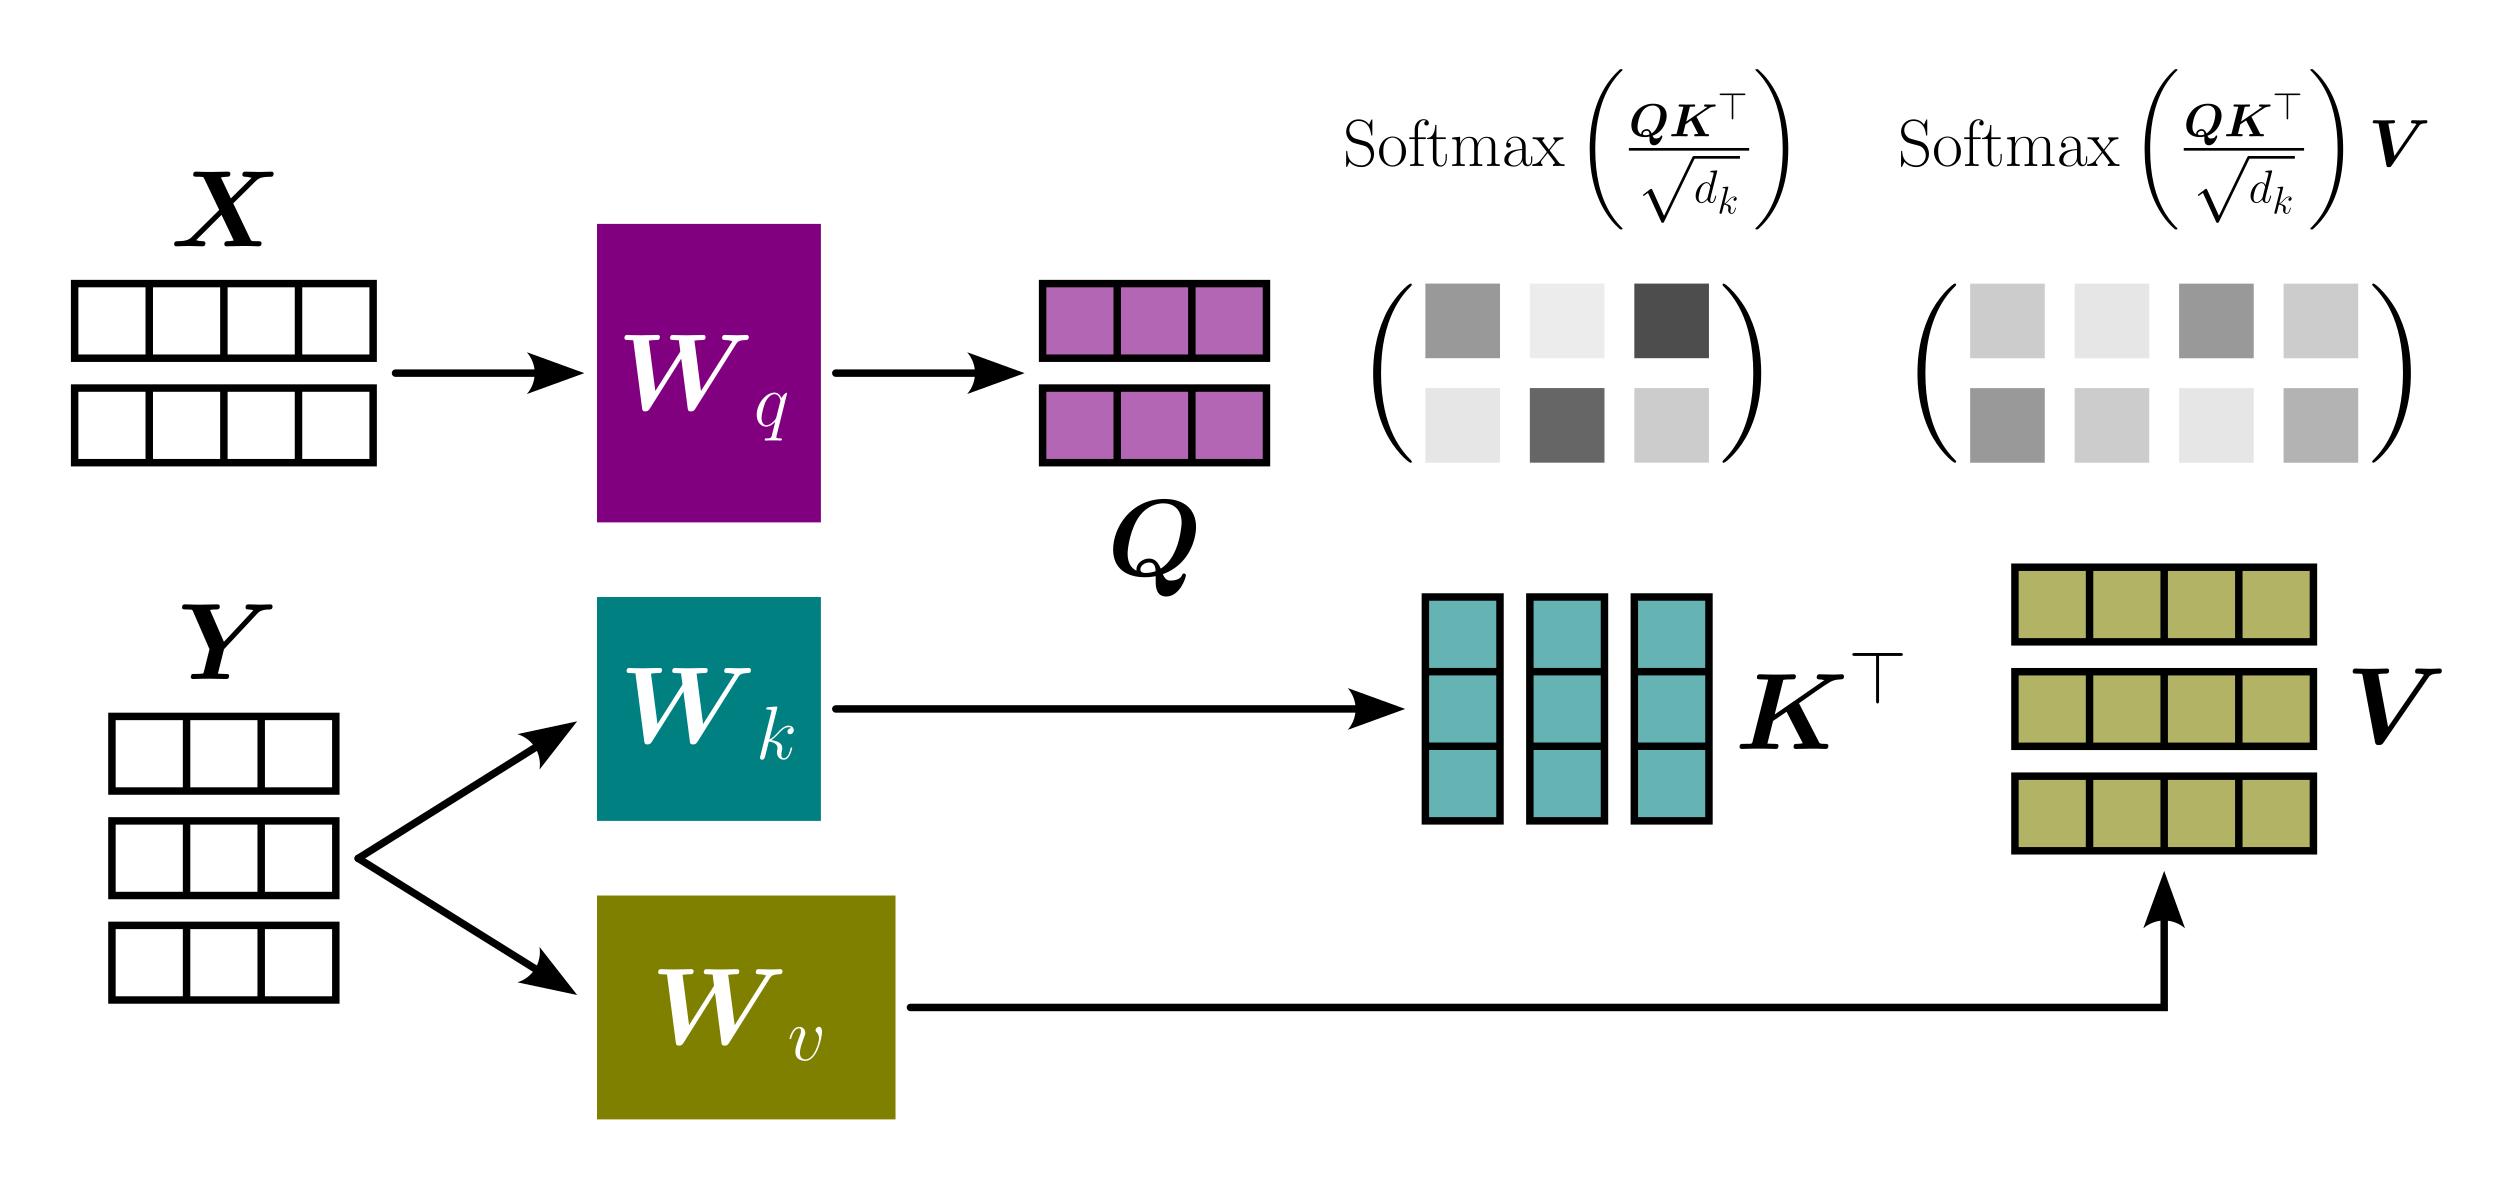 <?xml version="1.0" encoding="UTF-8" standalone="no"?>
<!-- Created with Inkscape (http://www.inkscape.org/) -->

<svg
   width="167.5mm"
   height="80mm"
   viewBox="0 0 167.5 80"
   version="1.1"
   id="svg1"
   xmlns="http://www.w3.org/2000/svg"
   xmlns:svg="http://www.w3.org/2000/svg">
  <defs
     id="defs1">
    <marker
       style="overflow:visible"
       id="marker3"
       refX="0"
       refY="0"
       orient="auto-start-reverse"
       markerWidth="1"
       markerHeight="1"
       viewBox="0 0 1 1"
       preserveAspectRatio="xMidYMid">
      <path
         transform="scale(0.7)"
         d="M -2,-4 9,0 -2,4 c 2,-2.33 2,-5.66 0,-8 z"
         style="fill:context-stroke;fill-rule:evenodd;stroke:none"
         id="path3" />
    </marker>
    <marker
       style="overflow:visible"
       id="ConcaveTriangle"
       refX="0"
       refY="0"
       orient="auto-start-reverse"
       markerWidth="1"
       markerHeight="1"
       viewBox="0 0 1 1"
       preserveAspectRatio="xMidYMid">
      <path
         transform="scale(0.7)"
         d="M -2,-4 9,0 -2,4 c 2,-2.33 2,-5.66 0,-8 z"
         style="fill:context-stroke;fill-rule:evenodd;stroke:none"
         id="path7" />
    </marker>
    <marker
       style="overflow:visible"
       id="ConcaveTriangle-7"
       refX="0"
       refY="0"
       orient="auto-start-reverse"
       markerWidth="1"
       markerHeight="1"
       viewBox="0 0 1 1"
       preserveAspectRatio="xMidYMid">
      <path
         transform="scale(0.7)"
         d="M -2,-4 9,0 -2,4 c 2,-2.33 2,-5.66 0,-8 z"
         style="fill:context-stroke;fill-rule:evenodd;stroke:none"
         id="path7-5" />
    </marker>
    <marker
       style="overflow:visible"
       id="ConcaveTriangle-7-9"
       refX="0"
       refY="0"
       orient="auto-start-reverse"
       markerWidth="1"
       markerHeight="1"
       viewBox="0 0 1 1"
       preserveAspectRatio="xMidYMid">
      <path
         transform="scale(0.7)"
         d="M -2,-4 9,0 -2,4 c 2,-2.33 2,-5.66 0,-8 z"
         style="fill:context-stroke;fill-rule:evenodd;stroke:none"
         id="path7-5-1" />
    </marker>
    <marker
       style="overflow:visible"
       id="ConcaveTriangle-7-9-3"
       refX="0"
       refY="0"
       orient="auto-start-reverse"
       markerWidth="1"
       markerHeight="1"
       viewBox="0 0 1 1"
       preserveAspectRatio="xMidYMid">
      <path
         transform="scale(0.7)"
         d="M -2,-4 9,0 -2,4 c 2,-2.33 2,-5.66 0,-8 z"
         style="fill:context-stroke;fill-rule:evenodd;stroke:none"
         id="path7-5-1-6" />
    </marker>
    <marker
       style="overflow:visible"
       id="ConcaveTriangle-7-9-3-2"
       refX="0"
       refY="0"
       orient="auto-start-reverse"
       markerWidth="1"
       markerHeight="1"
       viewBox="0 0 1 1"
       preserveAspectRatio="xMidYMid">
      <path
         transform="scale(0.7)"
         d="M -2,-4 9,0 -2,4 c 2,-2.33 2,-5.66 0,-8 z"
         style="fill:context-stroke;fill-rule:evenodd;stroke:none"
         id="path7-5-1-6-3" />
    </marker>
  </defs>
  <g
     id="layer1"
     transform="translate(-45,-40)">
    <rect
       style="fill:#ffffff;fill-opacity:1;stroke:none;stroke-width:0.5;stroke-linecap:round"
       id="rect2"
       width="167.5"
       height="80"
       x="45"
       y="40" />
    <rect
       style="fill:#808000;fill-opacity:1;stroke:none;stroke-width:0.4"
       id="rect1"
       width="20"
       height="15"
       x="85"
       y="100" />
    <rect
       style="fill:#008080;fill-opacity:1;stroke:none;stroke-width:0.4"
       id="rect1-5"
       width="15"
       height="15"
       x="85"
       y="80" />
    <rect
       style="fill:#800080;fill-opacity:1;stroke:none;stroke-width:0.4"
       id="rect1-2"
       width="15"
       height="20"
       x="85"
       y="55" />
    <g
       id="g28">
      <g
         id="g15"
         transform="translate(15,-66)">
        <g
           id="g14">
          <rect
             style="fill:none;fill-opacity:1;stroke:#000000;stroke-width:0.5;stroke-dasharray:none;stroke-opacity:1"
             id="rect13"
             width="20"
             height="5"
             x="35"
             y="125" />
          <path
             style="fill:none;fill-opacity:1;stroke:#000000;stroke-width:0.5;stroke-dasharray:none;stroke-opacity:1"
             d="m 40,125 v 5"
             id="path13" />
          <path
             style="fill:none;fill-opacity:1;stroke:#000000;stroke-width:0.5;stroke-dasharray:none;stroke-opacity:1"
             d="m 45,125 v 5"
             id="path14" />
          <path
             style="fill:none;fill-opacity:1;stroke:#000000;stroke-width:0.5;stroke-dasharray:none;stroke-opacity:1"
             d="m 50,125 v 5"
             id="path15" />
        </g>
      </g>
      <g
         id="g18"
         transform="translate(5,1)">
        <g
           id="g15-7"
           transform="translate(10,-60)">
          <rect
             style="fill:none;fill-opacity:1;stroke:#000000;stroke-width:0.5;stroke-dasharray:none;stroke-opacity:1"
             id="rect13-9"
             width="20"
             height="5"
             x="35"
             y="125" />
          <path
             style="fill:none;fill-opacity:1;stroke:#000000;stroke-width:0.5;stroke-dasharray:none;stroke-opacity:1"
             d="m 40,125 v 5"
             id="path13-2" />
          <path
             style="fill:none;fill-opacity:1;stroke:#000000;stroke-width:0.5;stroke-dasharray:none;stroke-opacity:1"
             d="m 45,125 v 5"
             id="path14-0" />
          <path
             style="fill:none;fill-opacity:1;stroke:#000000;stroke-width:0.5;stroke-dasharray:none;stroke-opacity:1"
             d="m 50,125 v 5"
             id="path15-2" />
        </g>
      </g>
    </g>
    <g
       id="g37"
       transform="translate(5,0.004)"
       style="fill:#808000;fill-opacity:0.6">
      <g
         id="g15-4"
         transform="translate(140,-40)"
         style="fill:#808000;fill-opacity:0.6">
        <g
           id="g14-0"
           style="fill:#808000;fill-opacity:0.6">
          <rect
             style="fill:#808000;fill-opacity:0.6;stroke:#000000;stroke-width:0.5;stroke-dasharray:none;stroke-opacity:1"
             id="rect13-6"
             width="20"
             height="5"
             x="35"
             y="125" />
          <path
             style="fill:#808000;fill-opacity:0.6;stroke:#000000;stroke-width:0.5;stroke-dasharray:none;stroke-opacity:1"
             d="m 40,125 v 5"
             id="path13-29" />
          <path
             style="fill:#808000;fill-opacity:0.6;stroke:#000000;stroke-width:0.5;stroke-dasharray:none;stroke-opacity:1"
             d="m 45,125 v 5"
             id="path14-90" />
          <path
             style="fill:#808000;fill-opacity:0.6;stroke:#000000;stroke-width:0.5;stroke-dasharray:none;stroke-opacity:1"
             d="m 50,125 v 5"
             id="path15-8" />
        </g>
      </g>
      <g
         id="g15-4-1"
         transform="translate(140,-47)"
         style="fill:#808000;fill-opacity:0.6">
        <g
           id="g14-0-9"
           style="fill:#808000;fill-opacity:0.6">
          <rect
             style="fill:#808000;fill-opacity:0.6;stroke:#000000;stroke-width:0.5;stroke-dasharray:none;stroke-opacity:1"
             id="rect13-6-6"
             width="20"
             height="5"
             x="35"
             y="125" />
          <path
             style="fill:#808000;fill-opacity:0.6;stroke:#000000;stroke-width:0.5;stroke-dasharray:none;stroke-opacity:1"
             d="m 40,125 v 5"
             id="path13-29-9" />
          <path
             style="fill:#808000;fill-opacity:0.6;stroke:#000000;stroke-width:0.5;stroke-dasharray:none;stroke-opacity:1"
             d="m 45,125 v 5"
             id="path14-90-3" />
          <path
             style="fill:#808000;fill-opacity:0.6;stroke:#000000;stroke-width:0.5;stroke-dasharray:none;stroke-opacity:1"
             d="m 50,125 v 5"
             id="path15-8-3" />
        </g>
      </g>
      <g
         id="g18-1"
         transform="translate(130,27)"
         style="fill:#808000;fill-opacity:0.6">
        <g
           id="g15-7-3"
           transform="translate(10,-60)"
           style="fill:#808000;fill-opacity:0.6">
          <rect
             style="fill:#808000;fill-opacity:0.6;stroke:#000000;stroke-width:0.5;stroke-dasharray:none;stroke-opacity:1"
             id="rect13-9-1"
             width="20"
             height="5"
             x="35"
             y="125" />
          <path
             style="fill:#808000;fill-opacity:0.6;stroke:#000000;stroke-width:0.5;stroke-dasharray:none;stroke-opacity:1"
             d="m 40,125 v 5"
             id="path13-2-1" />
          <path
             style="fill:#808000;fill-opacity:0.6;stroke:#000000;stroke-width:0.5;stroke-dasharray:none;stroke-opacity:1"
             d="m 45,125 v 5"
             id="path14-0-0" />
          <path
             style="fill:#808000;fill-opacity:0.6;stroke:#000000;stroke-width:0.5;stroke-dasharray:none;stroke-opacity:1"
             d="m 50,125 v 5"
             id="path15-2-3" />
        </g>
      </g>
    </g>
    <g
       id="g29">
      <g
         id="g25"
         transform="translate(2.5)">
        <g
           id="g17"
           transform="translate(9.75,-5.25)"
           style="fill:#ffffff">
          <g
             id="g16"
             transform="translate(0.25,-2.25)"
             style="fill:#ffffff">
            <rect
               style="fill:#ffffff;fill-opacity:1;stroke:#000000;stroke-width:0.5;stroke-dasharray:none;stroke-opacity:1"
               id="rect13-2"
               width="15"
               height="5"
               x="40"
               y="102.5" />
            <path
               style="fill:#ffffff;fill-opacity:1;stroke:#000000;stroke-width:0.5;stroke-dasharray:none;stroke-opacity:1"
               d="m 45,102.5 v 5"
               id="path13-8" />
            <path
               style="fill:#ffffff;fill-opacity:1;stroke:#000000;stroke-width:0.5;stroke-dasharray:none;stroke-opacity:1"
               d="m 50,102.5 v 5"
               id="path14-9" />
          </g>
        </g>
      </g>
      <g
         id="g25-7"
         transform="translate(2.5,7)">
        <g
           id="g17-63"
           transform="translate(9.75,-5.25)"
           style="fill:#ffffff">
          <g
             id="g16-17"
             transform="translate(0.25,-2.25)"
             style="fill:#ffffff">
            <rect
               style="fill:#ffffff;fill-opacity:1;stroke:#000000;stroke-width:0.5;stroke-dasharray:none;stroke-opacity:1"
               id="rect13-2-5"
               width="15"
               height="5"
               x="40"
               y="102.5" />
            <path
               style="fill:#ffffff;fill-opacity:1;stroke:#000000;stroke-width:0.5;stroke-dasharray:none;stroke-opacity:1"
               d="m 45,102.5 v 5"
               id="path13-8-9" />
            <path
               style="fill:#ffffff;fill-opacity:1;stroke:#000000;stroke-width:0.5;stroke-dasharray:none;stroke-opacity:1"
               d="m 50,102.5 v 5"
               id="path14-9-6" />
          </g>
        </g>
      </g>
      <g
         id="g25-5"
         transform="translate(2.5,-7)">
        <g
           id="g17-7"
           transform="translate(9.75,-5.25)"
           style="fill:#ffffff">
          <g
             id="g16-4"
             transform="translate(0.25,-2.25)"
             style="fill:#ffffff">
            <rect
               style="fill:#ffffff;fill-opacity:1;stroke:#000000;stroke-width:0.5;stroke-dasharray:none;stroke-opacity:1"
               id="rect13-2-1"
               width="15"
               height="5"
               x="40"
               y="102.5" />
            <path
               style="fill:#ffffff;fill-opacity:1;stroke:#000000;stroke-width:0.5;stroke-dasharray:none;stroke-opacity:1"
               d="m 45,102.5 v 5"
               id="path13-8-8" />
            <path
               style="fill:#ffffff;fill-opacity:1;stroke:#000000;stroke-width:0.5;stroke-dasharray:none;stroke-opacity:1"
               d="m 50,102.5 v 5"
               id="path14-9-5" />
          </g>
        </g>
      </g>
    </g>
    <g
       id="g26"
       transform="translate(5.475,0.227)"
       style="fill:#008080;fill-opacity:0.6">
      <g
         id="g25-9"
         transform="rotate(90,106.126,135.899)"
         style="fill:#008080;fill-opacity:0.6">
        <g
           id="g17-77"
           transform="translate(9.75,-5.25)"
           style="fill:#008080;fill-opacity:0.6">
          <g
             id="g16-6"
             transform="translate(0.25,-2.25)"
             style="fill:#008080;fill-opacity:0.6">
            <rect
               style="fill:#008080;fill-opacity:0.6;stroke:#000000;stroke-width:0.5;stroke-dasharray:none;stroke-opacity:1"
               id="rect13-2-4"
               width="15"
               height="5"
               x="40"
               y="102.5" />
            <path
               style="fill:#008080;fill-opacity:0.6;stroke:#000000;stroke-width:0.5;stroke-dasharray:none;stroke-opacity:1"
               d="m 45,102.5 v 5"
               id="path13-8-3" />
            <path
               style="fill:#008080;fill-opacity:0.6;stroke:#000000;stroke-width:0.5;stroke-dasharray:none;stroke-opacity:1"
               d="m 50,102.5 v 5"
               id="path14-9-0" />
          </g>
        </g>
      </g>
      <g
         id="g25-7-3"
         transform="rotate(90,102.626,132.399)"
         style="fill:#008080;fill-opacity:0.6">
        <g
           id="g17-63-0"
           transform="translate(9.75,-5.25)"
           style="fill:#008080;fill-opacity:0.6">
          <g
             id="g16-17-9"
             transform="translate(0.25,-2.25)"
             style="fill:#008080;fill-opacity:0.6">
            <rect
               style="fill:#008080;fill-opacity:0.6;stroke:#000000;stroke-width:0.5;stroke-dasharray:none;stroke-opacity:1"
               id="rect13-2-5-2"
               width="15"
               height="5"
               x="40"
               y="102.5" />
            <path
               style="fill:#008080;fill-opacity:0.6;stroke:#000000;stroke-width:0.5;stroke-dasharray:none;stroke-opacity:1"
               d="m 45,102.5 v 5"
               id="path13-8-9-5" />
            <path
               style="fill:#008080;fill-opacity:0.6;stroke:#000000;stroke-width:0.5;stroke-dasharray:none;stroke-opacity:1"
               d="m 50,102.5 v 5"
               id="path14-9-6-4" />
          </g>
        </g>
      </g>
      <g
         id="g25-5-0"
         transform="rotate(90,109.626,139.399)"
         style="fill:#008080;fill-opacity:0.6">
        <g
           id="g17-7-5"
           transform="translate(9.75,-5.25)"
           style="fill:#008080;fill-opacity:0.6">
          <g
             id="g16-4-9"
             transform="translate(0.25,-2.25)"
             style="fill:#008080;fill-opacity:0.6">
            <rect
               style="fill:#008080;fill-opacity:0.6;stroke:#000000;stroke-width:0.5;stroke-dasharray:none;stroke-opacity:1"
               id="rect13-2-1-4"
               width="15"
               height="5"
               x="40"
               y="102.5" />
            <path
               style="fill:#008080;fill-opacity:0.6;stroke:#000000;stroke-width:0.5;stroke-dasharray:none;stroke-opacity:1"
               d="m 45,102.5 v 5"
               id="path13-8-8-69" />
            <path
               style="fill:#008080;fill-opacity:0.6;stroke:#000000;stroke-width:0.5;stroke-dasharray:none;stroke-opacity:1"
               d="m 50,102.5 v 5"
               id="path14-9-5-2" />
          </g>
        </g>
      </g>
    </g>
    <g
       id="g27"
       transform="translate(5)"
       style="fill:#800080;fill-opacity:0.6">
      <g
         id="g25-8"
         transform="translate(59.854,-29)"
         style="fill:#800080;fill-opacity:0.6">
        <g
           id="g17-8"
           transform="translate(9.75,-5.25)"
           style="fill:#800080;fill-opacity:0.6">
          <g
             id="g16-3"
             transform="translate(0.25,-2.25)"
             style="fill:#800080;fill-opacity:0.6">
            <rect
               style="fill:#800080;fill-opacity:0.6;stroke:#000000;stroke-width:0.5;stroke-dasharray:none;stroke-opacity:1"
               id="rect13-2-18"
               width="15"
               height="5"
               x="40"
               y="102.5" />
            <path
               style="fill:#800080;fill-opacity:0.6;stroke:#000000;stroke-width:0.5;stroke-dasharray:none;stroke-opacity:1"
               d="m 45,102.5 v 5"
               id="path13-8-96" />
            <path
               style="fill:#800080;fill-opacity:0.6;stroke:#000000;stroke-width:0.5;stroke-dasharray:none;stroke-opacity:1"
               d="m 50,102.5 v 5"
               id="path14-9-4" />
          </g>
        </g>
      </g>
      <g
         id="g25-5-3"
         transform="translate(59.854,-36)"
         style="fill:#800080;fill-opacity:0.6">
        <g
           id="g17-7-3"
           transform="translate(9.75,-5.25)"
           style="fill:#800080;fill-opacity:0.6">
          <g
             id="g16-4-3"
             transform="translate(0.25,-2.25)"
             style="fill:#800080;fill-opacity:0.6">
            <rect
               style="fill:#800080;fill-opacity:0.6;stroke:#000000;stroke-width:0.5;stroke-dasharray:none;stroke-opacity:1"
               id="rect13-2-1-8"
               width="15"
               height="5"
               x="40"
               y="102.5" />
            <path
               style="fill:#800080;fill-opacity:0.6;stroke:#000000;stroke-width:0.5;stroke-dasharray:none;stroke-opacity:1"
               d="m 45,102.5 v 5"
               id="path13-8-8-6" />
            <path
               style="fill:#800080;fill-opacity:0.6;stroke:#000000;stroke-width:0.5;stroke-dasharray:none;stroke-opacity:1"
               d="m 50,102.5 v 5"
               id="path14-9-5-0" />
          </g>
        </g>
      </g>
    </g>
    <g
       id="g124">
      <rect
         style="fill:#e6e6e6;fill-opacity:1;stroke:none;stroke-width:0.5"
         id="rect24-8"
         width="5"
         height="5"
         x="140.5"
         y="66" />
      <rect
         style="fill:#666666;fill-opacity:1;stroke:none;stroke-width:0.5"
         id="rect24-8-9"
         width="5"
         height="5"
         x="147.5"
         y="66" />
      <rect
         style="fill:#cccccc;fill-opacity:1;stroke:none;stroke-width:0.5"
         id="rect24-8-0"
         width="5"
         height="5"
         x="154.5"
         y="66" />
      <rect
         style="fill:#999999;fill-opacity:1;stroke:none;stroke-width:0.5"
         id="rect24-8-4"
         width="5"
         height="5"
         x="140.5"
         y="59" />
      <rect
         style="fill:#ececec;fill-opacity:1;stroke:none;stroke-width:0.5"
         id="rect24-8-9-8"
         width="5"
         height="5"
         x="147.5"
         y="59" />
      <rect
         style="fill:#4d4d4d;fill-opacity:1;stroke:none;stroke-width:0.5"
         id="rect24-8-0-1"
         width="5"
         height="5"
         x="154.5"
         y="59" />
    </g>
    <g
       fill="#000000"
       fill-opacity="1"
       id="g38-0-4"
       transform="matrix(0.485,0,0,0.485,134.95,58.032)">
      <g
         id="use1-2-3"
         transform="translate(1.993,20.56)">
        <path
           d="m 7.578,6.047 c 0,-0.031 0,-0.078 -0.062,-0.156 -1.141,-1.156 -4.188,-4.328 -4.188,-12.062 0,-7.734 2.984,-10.875 4.203,-12.109 0,-0.031 0.047,-0.078 0.047,-0.156 0,-0.078 -0.062,-0.125 -0.172,-0.125 -0.266,0 -2.375,1.828 -3.594,4.562 -1.234,2.75 -1.578,5.422 -1.578,7.812 0,1.781 0.172,4.797 1.656,8 1.188,2.578 3.219,4.375 3.516,4.375 0.125,0 0.172,-0.047 0.172,-0.141 z m 0,0"
           id="path2-9-1" />
      </g>
    </g>
    <g
       fill="#000000"
       fill-opacity="1"
       id="g38-0-4-2"
       transform="matrix(-0.485,0,0,0.485,165.05,58.032)">
      <g
         id="use1-2-3-8"
         transform="translate(1.993,20.56)">
        <path
           d="m 7.578,6.047 c 0,-0.031 0,-0.078 -0.062,-0.156 -1.141,-1.156 -4.188,-4.328 -4.188,-12.062 0,-7.734 2.984,-10.875 4.203,-12.109 0,-0.031 0.047,-0.078 0.047,-0.156 0,-0.078 -0.062,-0.125 -0.172,-0.125 -0.266,0 -2.375,1.828 -3.594,4.562 -1.234,2.75 -1.578,5.422 -1.578,7.812 0,1.781 0.172,4.797 1.656,8 1.188,2.578 3.219,4.375 3.516,4.375 0.125,0 0.172,-0.047 0.172,-0.141 z m 0,0"
           id="path2-9-1-8" />
      </g>
    </g>
    <rect
       style="fill:#cccccc;fill-opacity:1;stroke:none;stroke-width:0.5"
       id="rect24-8-4-1"
       width="5"
       height="5"
       x="177"
       y="59.004" />
    <rect
       style="fill:#e6e6e6;fill-opacity:1;stroke:none;stroke-width:0.5"
       id="rect24-8-9-8-1"
       width="5"
       height="5"
       x="184"
       y="59.004" />
    <rect
       style="fill:#999999;fill-opacity:1;stroke:none;stroke-width:0.5"
       id="rect24-8-0-1-0"
       width="5"
       height="5"
       x="191"
       y="59.004" />
    <rect
       style="fill:#cccccc;fill-opacity:1;stroke:none;stroke-width:0.5"
       id="rect24-8-0-1-0-4"
       width="5"
       height="5"
       x="198"
       y="59.004" />
    <rect
       style="fill:#999999;fill-opacity:1;stroke:none;stroke-width:0.5"
       id="rect24-8-02"
       width="5"
       height="5"
       x="177"
       y="66.004" />
    <rect
       style="fill:#cccccc;fill-opacity:1;stroke:none;stroke-width:0.5"
       id="rect24-8-9-1"
       width="5"
       height="5"
       x="184"
       y="66.004" />
    <rect
       style="fill:#e6e6e6;fill-opacity:1;stroke:none;stroke-width:0.5"
       id="rect24-8-0-0"
       width="5"
       height="5"
       x="191"
       y="66.004" />
    <rect
       style="fill:#b3b3b3;fill-opacity:1;stroke:none;stroke-width:0.5"
       id="rect24-8-0-1-0-6"
       width="5"
       height="5"
       x="198"
       y="66.004" />
    <g
       fill="#000000"
       fill-opacity="1"
       id="g38-0"
       transform="matrix(0.485,0,0,0.485,171.42,58.028)">
      <g
         id="use1-2"
         transform="translate(1.993,20.56)">
        <path
           d="m 7.578,6.047 c 0,-0.031 0,-0.078 -0.062,-0.156 -1.141,-1.156 -4.188,-4.328 -4.188,-12.062 0,-7.734 2.984,-10.875 4.203,-12.109 0,-0.031 0.047,-0.078 0.047,-0.156 0,-0.078 -0.062,-0.125 -0.172,-0.125 -0.266,0 -2.375,1.828 -3.594,4.562 -1.234,2.75 -1.578,5.422 -1.578,7.812 0,1.781 0.172,4.797 1.656,8 1.188,2.578 3.219,4.375 3.516,4.375 0.125,0 0.172,-0.047 0.172,-0.141 z m 0,0"
           id="path2-9" />
      </g>
    </g>
    <g
       fill="#000000"
       fill-opacity="1"
       id="g38-0-4-2-3"
       transform="matrix(-0.485,0,0,0.485,208.58,58.028)">
      <g
         id="use1-2-3-8-3"
         transform="translate(1.993,20.56)">
        <path
           d="m 7.578,6.047 c 0,-0.031 0,-0.078 -0.062,-0.156 -1.141,-1.156 -4.188,-4.328 -4.188,-12.062 0,-7.734 2.984,-10.875 4.203,-12.109 0,-0.031 0.047,-0.078 0.047,-0.156 0,-0.078 -0.062,-0.125 -0.172,-0.125 -0.266,0 -2.375,1.828 -3.594,4.562 -1.234,2.75 -1.578,5.422 -1.578,7.812 0,1.781 0.172,4.797 1.656,8 1.188,2.578 3.219,4.375 3.516,4.375 0.125,0 0.172,-0.047 0.172,-0.141 z m 0,0"
           id="path2-9-1-8-3" />
      </g>
    </g>
    <g
       transform="translate(86.838,62.44)"
       id="g59"
       style="fill:#ffffff">
      <g
         fill="#000000"
         fill-opacity="1"
         id="g3"
         transform="matrix(0.353,0,0,0.353,-1.177,-0.705)"
         style="fill:#ffffff">
        <g
           id="use2"
           transform="translate(1.993,16.17)"
           style="fill:#ffffff">
          <path
             d="m 22.516,-12.422 c 0.25,-0.391 0.5,-0.75 1.797,-0.781 0.25,0 0.625,0 0.625,-0.594 0,-0.188 -0.172,-0.375 -0.375,-0.375 -0.562,0 -1.172,0.062 -1.766,0.062 -0.781,0 -1.609,-0.062 -2.375,-0.062 -0.156,0 -0.547,0 -0.547,0.594 0,0.375 0.375,0.375 0.516,0.375 0.078,0 0.906,0 1.438,0.234 l -5.969,9.438 -1.234,-9.562 c 0.391,-0.078 1.031,-0.109 1.344,-0.109 0.438,0 0.766,0 0.766,-0.594 0,-0.016 0,-0.375 -0.438,-0.375 -0.688,0 -2.359,0.062 -3.031,0.062 -0.438,0 -0.891,-0.016 -1.328,-0.016 -0.594,0 -1.344,-0.047 -1.375,-0.047 -0.156,0 -0.562,0 -0.562,0.594 0,0.375 0.344,0.375 0.672,0.375 0.312,0 0.734,0.031 1,0.047 l 0.266,2.062 c 0,0.062 0,0.109 -0.156,0.328 L 7.203,-3.531 5.969,-13.094 C 6.359,-13.172 7,-13.203 7.312,-13.203 c 0.469,0 0.5,-0.016 0.594,-0.125 0.125,-0.094 0.172,-0.453 0.172,-0.469 0,-0.016 0,-0.375 -0.438,-0.375 -0.672,0 -2.375,0.062 -3.062,0.062 -0.422,0 -0.875,-0.016 -1.312,-0.016 -0.562,0 -1.344,-0.047 -1.359,-0.047 -0.172,0 -0.562,0 -0.562,0.594 0,0.375 0.328,0.375 0.688,0.375 0.297,0 0.719,0.031 0.984,0.047 L 4.688,-0.266 C 4.75,0.141 4.797,0.344 5.281,0.344 c 0.438,0 0.625,-0.141 0.875,-0.531 l 5.969,-9.484 1.219,9.406 c 0.062,0.469 0.125,0.609 0.625,0.609 0.453,0 0.609,-0.156 0.844,-0.531 z m 0,0"
             id="path4"
             style="fill:#ffffff" />
        </g>
      </g>
      <g
         fill="#000000"
         fill-opacity="1"
         id="g4"
         transform="matrix(0.353,0,0,0.353,-1.177,-0.705)"
         style="fill:#ffffff">
        <g
           id="use3"
           transform="translate(27.878,19.269)"
           style="fill:#ffffff">
          <path
             d="m 6.328,-6.188 c 0,-0.062 -0.062,-0.125 -0.125,-0.125 -0.125,0 -0.688,0.516 -0.953,1.016 -0.266,-0.641 -0.703,-1.031 -1.312,-1.031 -1.625,0 -3.375,2.094 -3.375,4.219 0,1.422 0.828,2.25 1.797,2.25 0.766,0 1.406,-0.578 1.703,-0.906 L 4.078,-0.75 3.531,1.406 3.406,1.922 c -0.141,0.438 -0.344,0.438 -1.031,0.438 -0.156,0 -0.297,0 -0.297,0.281 0,0.094 0.094,0.141 0.188,0.141 C 2.469,2.781 2.719,2.75 2.922,2.75 h 1.469 c 0.219,0 0.453,0.031 0.672,0.031 0.094,0 0.266,0 0.266,-0.266 0,-0.156 -0.125,-0.156 -0.344,-0.156 -0.672,0 -0.703,-0.094 -0.703,-0.203 0,-0.078 0,-0.094 0.047,-0.281 z m -2.031,4.484 c -0.062,0.234 -0.062,0.266 -0.266,0.547 -0.312,0.391 -0.953,1.016 -1.625,1.016 -0.578,0 -0.922,-0.531 -0.922,-1.375 0,-0.797 0.453,-2.406 0.719,-3 0.5,-1 1.172,-1.516 1.734,-1.516 0.938,0 1.125,1.172 1.125,1.281 0,0.016 -0.047,0.203 -0.062,0.234 z m 0,0"
             id="path5"
             style="fill:#ffffff" />
        </g>
      </g>
    </g>
    <g
       transform="translate(86.982,84.753)"
       id="g64"
       style="fill:#ffffff">
      <g
         fill="#000000"
         fill-opacity="1"
         id="g61"
         transform="matrix(0.353,0,0,0.353,-1.177,-0.705)"
         style="fill:#ffffff">
        <g
           id="g60"
           transform="translate(1.993,16.169)"
           style="fill:#ffffff">
          <path
             d="m 22.516,-12.422 c 0.25,-0.391 0.5,-0.75 1.797,-0.781 0.25,0 0.625,0 0.625,-0.594 0,-0.188 -0.172,-0.375 -0.375,-0.375 -0.562,0 -1.172,0.062 -1.766,0.062 -0.781,0 -1.609,-0.062 -2.375,-0.062 -0.156,0 -0.547,0 -0.547,0.594 0,0.375 0.375,0.375 0.516,0.375 0.078,0 0.906,0 1.438,0.234 l -5.969,9.438 -1.234,-9.562 c 0.391,-0.078 1.031,-0.109 1.344,-0.109 0.438,0 0.766,0 0.766,-0.594 0,-0.016 0,-0.375 -0.438,-0.375 -0.688,0 -2.359,0.062 -3.031,0.062 -0.438,0 -0.891,-0.016 -1.328,-0.016 -0.594,0 -1.344,-0.047 -1.375,-0.047 -0.156,0 -0.562,0 -0.562,0.594 0,0.375 0.344,0.375 0.672,0.375 0.312,0 0.734,0.031 1,0.047 l 0.266,2.062 c 0,0.062 0,0.109 -0.156,0.328 L 7.203,-3.531 5.969,-13.094 C 6.359,-13.172 7,-13.203 7.312,-13.203 c 0.469,0 0.5,-0.016 0.594,-0.125 0.125,-0.094 0.172,-0.453 0.172,-0.469 0,-0.016 0,-0.375 -0.438,-0.375 -0.672,0 -2.375,0.062 -3.062,0.062 -0.422,0 -0.875,-0.016 -1.312,-0.016 -0.562,0 -1.344,-0.047 -1.359,-0.047 -0.172,0 -0.562,0 -0.562,0.594 0,0.375 0.328,0.375 0.688,0.375 0.297,0 0.719,0.031 0.984,0.047 L 4.688,-0.266 C 4.75,0.141 4.797,0.344 5.281,0.344 c 0.438,0 0.625,-0.141 0.875,-0.531 l 5.969,-9.484 1.219,9.406 c 0.062,0.469 0.125,0.609 0.625,0.609 0.453,0 0.609,-0.156 0.844,-0.531 z m 0,0"
             id="path59"
             style="fill:#ffffff" />
        </g>
      </g>
      <g
         fill="#000000"
         fill-opacity="1"
         id="g63"
         transform="matrix(0.353,0,0,0.353,-1.177,-0.705)"
         style="fill:#ffffff">
        <g
           id="g62"
           transform="translate(27.878,19.268)"
           style="fill:#ffffff">
          <path
             d="m 4.031,-9.594 c 0.016,-0.062 0.047,-0.141 0.047,-0.219 0,-0.141 -0.141,-0.141 -0.172,-0.141 -0.016,0 -0.531,0.047 -0.797,0.062 C 2.875,-9.875 2.656,-9.844 2.391,-9.828 c -0.344,0.031 -0.438,0.047 -0.438,0.297 0,0.156 0.141,0.156 0.281,0.156 0.734,0 0.734,0.125 0.734,0.266 0,0.062 0,0.094 -0.078,0.344 L 0.844,-0.562 c -0.062,0.219 -0.062,0.25 -0.062,0.328 0,0.328 0.25,0.375 0.391,0.375 0.406,0 0.484,-0.312 0.609,-0.75 l 0.672,-2.688 c 1.031,0.109 1.656,0.547 1.656,1.234 0,0.078 0,0.141 -0.047,0.359 C 4,-1.484 4,-1.312 4,-1.25 c 0,0.828 0.547,1.391 1.281,1.391 0.656,0 1,-0.594 1.109,-0.797 0.312,-0.531 0.5,-1.344 0.5,-1.391 0,-0.078 -0.062,-0.141 -0.156,-0.141 -0.125,0 -0.141,0.062 -0.188,0.297 -0.203,0.75 -0.516,1.75 -1.234,1.75 -0.297,0 -0.484,-0.141 -0.484,-0.688 0,-0.281 0.062,-0.594 0.125,-0.812 C 5,-1.891 5,-1.906 5,-2.078 c 0,-0.844 -0.75,-1.328 -2.078,-1.5 0.516,-0.312 1.031,-0.875 1.234,-1.078 0.828,-0.922 1.375,-1.375 2.047,-1.375 0.328,0 0.406,0.078 0.516,0.172 C 6.188,-5.812 5.984,-5.438 5.984,-5.156 c 0,0.344 0.266,0.469 0.469,0.469 0.391,0 0.734,-0.328 0.734,-0.797 0,-0.406 -0.328,-0.844 -0.984,-0.844 -0.781,0 -1.422,0.562 -2.438,1.703 -0.156,0.172 -0.688,0.719 -1.219,0.922 z m 0,0"
             id="path61"
             style="fill:#ffffff" />
        </g>
      </g>
    </g>
    <g
       transform="translate(89.097,104.933)"
       id="g69"
       style="fill:#ffffff">
      <g
         fill="#000000"
         fill-opacity="1"
         id="g66"
         transform="matrix(0.353,0,0,0.353,-1.177,-0.705)"
         style="fill:#ffffff">
        <g
           id="g65"
           transform="translate(1.993,16.169)"
           style="fill:#ffffff">
          <path
             d="m 22.516,-12.422 c 0.25,-0.391 0.5,-0.75 1.797,-0.781 0.25,0 0.625,0 0.625,-0.594 0,-0.188 -0.172,-0.375 -0.375,-0.375 -0.562,0 -1.172,0.062 -1.766,0.062 -0.781,0 -1.609,-0.062 -2.375,-0.062 -0.156,0 -0.547,0 -0.547,0.594 0,0.375 0.375,0.375 0.516,0.375 0.078,0 0.906,0 1.438,0.234 l -5.969,9.438 -1.234,-9.562 c 0.391,-0.078 1.031,-0.109 1.344,-0.109 0.438,0 0.766,0 0.766,-0.594 0,-0.016 0,-0.375 -0.438,-0.375 -0.688,0 -2.359,0.062 -3.031,0.062 -0.438,0 -0.891,-0.016 -1.328,-0.016 -0.594,0 -1.344,-0.047 -1.375,-0.047 -0.156,0 -0.562,0 -0.562,0.594 0,0.375 0.344,0.375 0.672,0.375 0.312,0 0.734,0.031 1,0.047 l 0.266,2.062 c 0,0.062 0,0.109 -0.156,0.328 L 7.203,-3.531 5.969,-13.094 C 6.359,-13.172 7,-13.203 7.312,-13.203 c 0.469,0 0.5,-0.016 0.594,-0.125 0.125,-0.094 0.172,-0.453 0.172,-0.469 0,-0.016 0,-0.375 -0.438,-0.375 -0.672,0 -2.375,0.062 -3.062,0.062 -0.422,0 -0.875,-0.016 -1.312,-0.016 -0.562,0 -1.344,-0.047 -1.359,-0.047 -0.172,0 -0.562,0 -0.562,0.594 0,0.375 0.328,0.375 0.688,0.375 0.297,0 0.719,0.031 0.984,0.047 L 4.688,-0.266 C 4.75,0.141 4.797,0.344 5.281,0.344 c 0.438,0 0.625,-0.141 0.875,-0.531 l 5.969,-9.484 1.219,9.406 c 0.062,0.469 0.125,0.609 0.625,0.609 0.453,0 0.609,-0.156 0.844,-0.531 z m 0,0"
             id="path64"
             style="fill:#ffffff" />
        </g>
      </g>
      <g
         fill="#000000"
         fill-opacity="1"
         id="g68"
         transform="matrix(0.353,0,0,0.353,-1.177,-0.705)"
         style="fill:#ffffff">
        <g
           id="g67"
           transform="translate(27.878,19.268)"
           style="fill:#ffffff">
          <path
             d="m 6.562,-5.359 c 0,-0.906 -0.469,-0.969 -0.578,-0.969 -0.344,0 -0.656,0.344 -0.656,0.641 0,0.172 0.094,0.266 0.156,0.328 C 5.625,-5.234 6,-4.844 6,-4.109 6,-3.5 5.141,-0.141 3.406,-0.141 c -0.875,0 -1.047,-0.734 -1.047,-1.266 0,-0.719 0.344,-1.719 0.719,-2.75 C 3.312,-4.75 3.375,-4.891 3.375,-5.172 c 0,-0.609 -0.438,-1.156 -1.141,-1.156 -1.312,0 -1.844,2.078 -1.844,2.203 0,0.047 0.047,0.125 0.156,0.125 C 0.672,-4 0.688,-4.062 0.75,-4.266 1.094,-5.5 1.656,-6.031 2.188,-6.031 c 0.141,0 0.375,0 0.375,0.469 0,0.375 -0.156,0.781 -0.375,1.328 -0.688,1.844 -0.688,2.281 -0.688,2.625 0,0.312 0.047,0.906 0.5,1.312 0.516,0.438 1.234,0.438 1.359,0.438 2.375,0 3.203,-4.688 3.203,-5.5 z m 0,0"
             id="path66"
             style="fill:#ffffff" />
        </g>
      </g>
    </g>
    <path
       style="fill:none;stroke:#000000;stroke-width:0.5;stroke-linecap:round;stroke-dasharray:none;marker-end:url(#ConcaveTriangle)"
       d="m 69,97.512 12,7.488"
       id="path1" />
    <path
       style="fill:none;stroke:#000000;stroke-width:0.5;stroke-linecap:round;stroke-dasharray:none;marker-end:url(#ConcaveTriangle-7)"
       d="m 69,97.512 12,-7.512"
       id="path1-5" />
    <path
       style="fill:none;stroke:#000000;stroke-width:0.5;stroke-linecap:round;stroke-dasharray:none;marker-end:url(#ConcaveTriangle-7-9)"
       d="m 71.5,65 h 9.5"
       id="path1-5-7" />
    <path
       style="fill:none;stroke:#000000;stroke-width:0.5;stroke-linecap:round;stroke-dasharray:none;marker-end:url(#ConcaveTriangle-7-9-3)"
       d="m 101,65 h 9.5"
       id="path1-5-7-6" />
    <path
       style="fill:none;stroke:#000000;stroke-width:0.5;stroke-linecap:round;stroke-dasharray:none;marker-end:url(#ConcaveTriangle-7-9-3-2)"
       d="m 101,87.5 h 35"
       id="path1-5-7-6-5" />
    <path
       style="fill:none;stroke:#000000;stroke-width:0.5;stroke-linecap:round;stroke-dasharray:none;marker-end:url(#marker3)"
       d="m 106,107.5 h 84 v -6"
       id="path2" />
    <g
       transform="translate(119.579,73.43)"
       id="g12">
      <g
         fill="#000000"
         fill-opacity="1"
         id="g2"
         transform="matrix(0.353,0,0,0.353,-1.089,-0.584)">
        <g
           id="use1"
           transform="translate(1.993,16.17)">
          <path
             d="m 9.172,1.172 c 0,1.062 0.141,2.828 2,2.828 2.562,0 3.734,-3.562 3.734,-4 0,-0.203 -0.156,-0.375 -0.359,-0.375 -0.25,0 -0.328,0.203 -0.375,0.312 -0.391,1.031 -1.922,1.031 -2.125,1.031 -0.453,0 -1,0 -1.516,-1.203 5,-1.828 6.297,-6.609 6.297,-8.953 0,-3.516 -2.438,-5.328 -6,-5.328 -6.391,0 -9.734,5.469 -9.734,9.594 0,3.625 2.578,5.266 6.031,5.266 0.25,0 1.016,0 2.047,-0.203 z m -3.641,-2.062 c -1.281,-0.625 -1.688,-1.875 -1.688,-3.266 0,-1.172 0.578,-4.938 2.359,-7.25 1.312,-1.688 3.078,-2.281 4.422,-2.281 1.766,0 3.469,0.984 3.469,3.703 0,0.156 -0.281,6.469 -3.969,8.688 -0.422,-1.016 -0.969,-1.906 -2.234,-1.906 -1.141,0 -2.375,0.891 -2.375,2.047 0,0.172 0,0.188 0.016,0.266 z m 3.625,0.078 C 9,-0.75 8.188,-0.469 7.328,-0.469 c -0.359,0 -1.062,0 -1.062,-0.688 0,-0.656 0.797,-1.297 1.641,-1.297 0.547,0 1.203,0.141 1.25,1.641 z m 0,0"
             id="path12" />
        </g>
      </g>
    </g>
    <g
       transform="translate(161.549,83.75)"
       id="g23">
      <g
         fill="#000000"
         fill-opacity="1"
         id="g20"
         transform="matrix(0.353,0,0,0.353,-1.017,-0.839)">
        <g
           id="g19"
           transform="translate(1.993,20.592)">
          <path
             d="m 12.172,-8.672 c 1.375,-0.969 5.156,-3.641 5.875,-4.016 0.484,-0.25 0.922,-0.469 1.969,-0.516 0.375,-0.016 0.703,-0.016 0.703,-0.594 0,-0.188 -0.172,-0.375 -0.375,-0.375 -0.516,0 -1.109,0.062 -1.656,0.062 -0.844,0 -1.734,-0.062 -2.578,-0.062 -0.156,0 -0.578,0 -0.578,0.594 0,0.375 0.375,0.375 0.5,0.375 0.156,0 0.594,0.031 0.953,0.141 l -9.422,6.516 1.625,-6.562 c 0.453,-0.094 1.188,-0.094 1.406,-0.094 0.266,0 0.688,0 0.766,-0.062 0.203,-0.141 0.234,-0.516 0.234,-0.531 0,-0.266 -0.219,-0.375 -0.453,-0.375 -0.516,0 -1.062,0.047 -1.578,0.047 -0.516,0 -1.031,0.016 -1.547,0.016 -0.531,0 -1.078,-0.016 -1.594,-0.016 -0.531,0 -1.094,-0.047 -1.625,-0.047 -0.188,0 -0.609,0 -0.609,0.594 0,0.375 0.281,0.375 0.875,0.375 0.438,0 0.828,0.031 1.266,0.047 L 3.359,-1.391 c -0.078,0.344 -0.094,0.359 -0.469,0.406 -0.344,0.016 -0.766,0.016 -1.094,0.016 -0.531,0 -0.578,0 -0.656,0.047 -0.25,0.141 -0.25,0.469 -0.25,0.547 0,0.047 0.016,0.375 0.453,0.375 0.516,0 1.047,-0.047 1.562,-0.047 0.516,0 1.062,-0.016 1.578,-0.016 0.531,0 1.078,0.016 1.594,0.016 C 6.609,-0.047 7.172,0 7.688,0 c 0.203,0 0.344,0 0.469,-0.141 0.078,-0.125 0.125,-0.422 0.125,-0.453 0,-0.375 -0.281,-0.375 -0.844,-0.375 -0.438,0 -0.828,-0.016 -1.266,-0.047 L 7.25,-5.312 l 2.562,-1.75 3.078,5.969 c -0.422,0.125 -1.031,0.125 -1.109,0.125 -0.281,0 -0.406,0 -0.531,0.141 -0.078,0.109 -0.109,0.422 -0.109,0.453 0,0.031 0,0.375 0.422,0.375 0.688,0 2.375,-0.062 3.062,-0.062 0.438,0 0.891,0.016 1.328,0.016 0.406,0 0.844,0.047 1.234,0.047 0.141,0 0.562,0 0.562,-0.594 0,-0.375 -0.359,-0.375 -0.672,-0.375 -0.953,0 -0.984,-0.078 -1.156,-0.422 z m 0,0"
             id="path16" />
        </g>
      </g>
      <g
         fill="#000000"
         fill-opacity="1"
         id="g22"
         transform="matrix(0.353,0,0,0.353,-1.017,-0.839)">
        <g
           id="g21"
           transform="translate(23.502,11.955)">
          <path
             d="M 5.859,-9.016 H 9.875 c 0.234,0 0.5,0 0.5,-0.281 0,-0.281 -0.266,-0.281 -0.5,-0.281 H 1.312 c -0.219,0 -0.531,0 -0.531,0.281 0,0.281 0.312,0.281 0.531,0.281 h 3.984 v 8.5 c 0,0.219 0,0.516 0.281,0.516 0.281,0 0.281,-0.266 0.281,-0.516 z m 0,0"
             id="path20" />
        </g>
      </g>
    </g>
    <g
       transform="translate(202.63,84.791)"
       id="g31">
      <g
         fill="#000000"
         fill-opacity="1"
         id="g30"
         transform="matrix(0.353,0,0,0.353,-1.183,-0.705)">
        <g
           id="g24"
           transform="translate(1.993,16.169)">
          <path
             d="m 15.672,-12.375 c 0.312,-0.453 0.562,-0.797 1.984,-0.828 0.25,0 0.625,0 0.625,-0.594 0,-0.125 -0.109,-0.375 -0.375,-0.375 -0.594,0 -1.25,0.062 -1.875,0.062 -0.75,0 -1.547,-0.062 -2.281,-0.062 -0.156,0 -0.547,0 -0.547,0.594 0,0.375 0.344,0.375 0.531,0.375 0.109,0 0.703,0 1.156,0.203 l -6.812,9.922 -1.812,-9.672 c -0.031,-0.062 -0.047,-0.219 -0.047,-0.281 0,-0.172 1.109,-0.172 1.266,-0.172 0.453,0 0.781,0 0.781,-0.594 0,-0.266 -0.203,-0.375 -0.453,-0.375 -0.516,0 -1.062,0.047 -1.578,0.047 -0.484,0 -1.016,0.016 -1.5,0.016 -0.484,0 -0.953,-0.016 -1.422,-0.016 -0.469,0 -0.938,-0.047 -1.375,-0.047 -0.188,0 -0.578,0 -0.578,0.594 0,0.375 0.328,0.375 0.766,0.375 0.266,0 0.516,0 0.812,0.031 0.219,0.016 0.25,0.031 0.312,0.391 L 5.594,-0.234 C 5.703,0.344 5.922,0.344 6.328,0.344 6.906,0.344 7,0.203 7.266,-0.188 Z m 0,0"
             id="path23" />
        </g>
      </g>
    </g>
    <g
       transform="matrix(0.614,0,0,0.614,135.193,44.63)"
       id="g120-0">
      <g
         fill="#000000"
         fill-opacity="1"
         id="g104-4"
         transform="matrix(0.353,0,0,0.353,-1.039,-0.702)">
        <g
           id="g97-8"
           transform="translate(1.993,31.954)">
          <path
             d="m 9.047,-14.031 c 0,-0.359 -0.016,-0.391 -0.141,-0.391 -0.125,0 -0.172,0.094 -0.25,0.266 l -0.625,1.375 C 7.25,-13.922 6.047,-14.438 4.75,-14.438 c -2.109,0 -3.797,1.672 -3.797,3.781 0,0.641 0.141,1.547 0.844,2.422 C 2.562,-7.297 3.281,-7.125 4.938,-6.688 5.562,-6.531 6.594,-6.266 6.797,-6.172 7.969,-5.688 8.594,-4.438 8.594,-3.281 c 0,1.484 -1.047,3.078 -2.844,3.078 -2.219,0 -4.281,-1.25 -4.422,-4.141 -0.031,-0.328 -0.047,-0.344 -0.188,-0.344 -0.172,0 -0.188,0.016 -0.188,0.438 v 4.172 c 0,0.375 0.016,0.391 0.141,0.391 0.141,0 0.188,-0.109 0.469,-0.75 C 1.594,-0.5 1.594,-0.531 1.984,-1.328 3.016,0.047 4.75,0.328 5.75,0.328 c 2.25,0 3.828,-1.875 3.828,-4.062 0,-1.078 -0.391,-1.906 -0.609,-2.281 -0.875,-1.312 -1.797,-1.562 -2.797,-1.812 -0.141,-0.062 -0.188,-0.062 -1.344,-0.359 C 3.719,-8.469 3.25,-8.609 2.734,-9.172 2.141,-9.812 1.938,-10.469 1.938,-11.141 c 0,-1.328 1.078,-2.797 2.828,-2.797 2.203,0 3.562,1.547 3.875,4.125 0.062,0.375 0.078,0.391 0.219,0.391 0.188,0 0.188,-0.062 0.188,-0.406 z m 0,0"
             id="path96-7" />
        </g>
        <g
           id="g98-1"
           transform="translate(12.549,31.954)">
          <path
             d="M 8.906,-4.422 C 8.906,-7.062 6.984,-9.125 4.734,-9.125 c -2.25,0 -4.172,2.062 -4.172,4.703 0,2.609 1.922,4.594 4.172,4.594 2.25,0 4.172,-1.984 4.172,-4.594 z m -4.172,4.219 c -0.969,0 -1.797,-0.578 -2.281,-1.391 C 1.938,-2.516 1.875,-3.672 1.875,-4.578 c 0,-0.875 0.047,-1.953 0.578,-2.875 0.422,-0.688 1.219,-1.344 2.281,-1.344 0.922,0 1.703,0.516 2.203,1.234 0.641,0.969 0.641,2.344 0.641,2.984 0,0.797 -0.031,2.031 -0.594,3.031 -0.578,0.953 -1.469,1.344 -2.25,1.344 z m 0,0"
             id="path97-7" />
        </g>
        <g
           id="g99-2"
           transform="translate(22.025,31.954)">
          <path
             d="M 3.156,-8.344 H 5.516 V -8.875 H 3.125 v -2.5 c 0,-1.719 0.859,-2.797 1.75,-2.797 0.266,0 0.578,0.078 0.781,0.234 C 5.5,-13.906 5.062,-13.75 5.062,-13.234 c 0,0.531 0.406,0.703 0.703,0.703 0.281,0 0.703,-0.172 0.703,-0.703 0,-0.797 -0.75,-1.266 -1.578,-1.266 -1.172,0 -2.781,0.969 -2.781,3.156 V -8.875 h -1.656 v 0.531 h 1.656 v 6.922 c 0,0.781 -0.078,0.891 -1.406,0.891 V 0 c 0.5,-0.047 1.438,-0.047 1.984,-0.047 0.594,0 1.656,0 2.203,0.047 v -0.531 c -1.484,0 -1.734,0 -1.734,-0.938 z m 0,0"
             id="path98-7" />
        </g>
        <g
           id="g100-2"
           transform="translate(27.724,31.954)">
          <path
             d="M 3.125,-8.344 H 6.016 V -8.875 H 3.125 v -3.828 H 2.75 c -0.047,2.125 -0.766,3.984 -2.516,4.031 V -8.344 H 2.031 v 5.797 c 0,0.406 0,2.719 2.391,2.719 1.219,0 1.922,-1.203 1.922,-2.734 v -1.172 h -0.375 v 1.156 c 0,1.422 -0.562,2.375 -1.422,2.375 C 3.953,-0.203 3.125,-0.625 3.125,-2.5 Z m 0,0"
             id="path99-2" />
        </g>
        <g
           id="g101-6"
           transform="translate(35.041,31.954)">
          <path
             d="m 13.969,-6.281 c 0,-1.031 -0.188,-2.766 -2.656,-2.766 -1.391,0 -2.375,0.953 -2.734,2.062 h -0.031 c -0.25,-1.688 -1.469,-2.062 -2.625,-2.062 -1.625,0 -2.469,1.266 -2.781,2.078 H 3.125 V -9.047 L 0.688,-8.812 v 0.531 c 1.219,0 1.406,0.125 1.406,1.109 v 5.75 C 2.094,-0.641 2,-0.531 0.688,-0.531 V 0 c 0.484,-0.047 1.406,-0.047 1.938,-0.047 0.531,0 1.469,0 1.953,0.047 v -0.531 c -1.312,0 -1.391,-0.094 -1.391,-0.891 v -3.969 c 0,-1.906 1.156,-3.328 2.594,-3.328 1.531,0 1.703,1.359 1.703,2.359 v 4.938 c 0,0.781 -0.094,0.891 -1.406,0.891 V 0 c 0.484,-0.047 1.406,-0.047 1.938,-0.047 0.531,0 1.469,0 1.969,0.047 v -0.531 c -1.328,0 -1.406,-0.094 -1.406,-0.891 v -3.969 c 0,-1.906 1.156,-3.328 2.594,-3.328 1.531,0 1.703,1.359 1.703,2.359 v 4.938 c 0,0.781 -0.094,0.891 -1.406,0.891 V 0 c 0.484,-0.047 1.406,-0.047 1.938,-0.047 0.531,0 1.469,0 1.969,0.047 v -0.531 c -1.328,0 -1.406,-0.094 -1.406,-0.891 z m 0,0"
             id="path100-1" />
        </g>
        <g
           id="g102-0"
           transform="translate(50.994,31.954)">
          <path
             d="m 7.438,-5.344 c 0,-1.375 0,-2.094 -0.875,-2.891 C 5.797,-8.922 4.922,-9.125 4.219,-9.125 c -1.641,0 -2.812,1.281 -2.812,2.641 0,0.766 0.625,0.797 0.734,0.797 0.281,0 0.75,-0.156 0.75,-0.734 0,-0.516 -0.391,-0.75 -0.75,-0.75 -0.078,0 -0.172,0.031 -0.234,0.047 0.422,-1.297 1.547,-1.672 2.266,-1.672 1.031,0 2.172,0.906 2.172,2.641 V -5.25 C 5.125,-5.203 3.656,-5.047 2.5,-4.422 c -1.297,0.719 -1.672,1.75 -1.672,2.547 0,1.578 1.859,2.047 2.953,2.047 1.141,0 2.188,-0.641 2.641,-1.828 0.047,0.906 0.625,1.734 1.531,1.734 0.438,0 1.531,-0.281 1.531,-1.922 V -3 h -0.375 v 1.188 c 0,1.25 -0.562,1.422 -0.828,1.422 C 7.438,-0.391 7.438,-1.469 7.438,-2.375 Z M 6.344,-2.875 c 0,1.797 -1.281,2.703 -2.422,2.703 -1.031,0 -1.828,-0.75 -1.828,-1.703 0,-0.625 0.266,-1.719 1.453,-2.375 1,-0.562 2.141,-0.641 2.797,-0.688 z m 0,0"
             id="path101-6" />
        </g>
        <g
           id="g103-1"
           transform="translate(60.47,31.954)">
          <path
             d="M 5.375,-4.812 C 5.984,-5.625 6.688,-6.531 7.266,-7.203 7.953,-8 8.734,-8.328 9.641,-8.344 V -8.875 c -0.344,0.016 -1.062,0.031 -1.438,0.031 -0.562,0 -1.203,0 -1.672,-0.031 v 0.531 c 0.281,0.047 0.453,0.25 0.453,0.531 0,0.375 -0.203,0.609 -0.312,0.75 L 5.141,-5.125 3.328,-7.5 c -0.188,-0.219 -0.188,-0.266 -0.188,-0.375 0,-0.25 0.203,-0.453 0.562,-0.469 V -8.875 c -0.5,0.031 -1.391,0.031 -1.906,0.031 -0.562,0 -1.219,0 -1.672,-0.031 v 0.531 c 1.109,0 1.359,0.078 1.859,0.703 l 2.375,3.078 C 4.406,-4.531 4.5,-4.406 4.5,-4.344 4.5,-4.25 2.703,-2.047 2.484,-1.75 c -0.938,1.109 -1.906,1.188 -2.469,1.219 V 0 C 0.375,-0.016 1.094,-0.047 1.469,-0.047 c 0.406,0 1.312,0 1.688,0.047 v -0.531 c -0.125,-0.031 -0.453,-0.062 -0.453,-0.547 0,-0.375 0.172,-0.594 0.359,-0.844 L 4.766,-4.031 6.562,-1.688 c 0.172,0.219 0.422,0.531 0.422,0.672 0,0.297 -0.25,0.453 -0.578,0.484 V 0 c 0.5,-0.047 1.375,-0.047 1.891,-0.047 0.562,0 1.219,0 1.688,0.047 v -0.531 c -1.047,0 -1.344,-0.047 -1.844,-0.688 z m 0,0"
             id="path102-5" />
        </g>
      </g>
      <g
         fill="#000000"
         fill-opacity="1"
         id="g106-9"
         transform="matrix(0.353,0,0,0.353,-1.039,-0.702)">
        <g
           id="g105-4"
           transform="translate(73.929,2.819)">
          <path
             d="m 14.453,48.516 c 0,-0.078 -0.031,-0.125 -0.078,-0.188 -0.766,-0.75 -2.141,-2.141 -3.531,-4.375 C 7.516,38.625 6.016,31.906 6.016,23.969 c 0,-5.562 0.734,-12.734 4.141,-18.891 1.641,-2.938 3.328,-4.625 4.234,-5.531 0.062,-0.062 0.062,-0.109 0.062,-0.172 0,-0.203 -0.141,-0.203 -0.422,-0.203 -0.297,0 -0.344,0 -0.641,0.312 C 6.469,5.781 4.297,15.25 4.297,23.938 c 0,8.125 1.859,16.297 7.109,22.484 0.406,0.469 1.188,1.312 2.047,2.062 0.234,0.25 0.281,0.25 0.578,0.25 0.281,0 0.422,0 0.422,-0.219 z m 0,0"
             id="path104-9" />
        </g>
      </g>
      <g
         fill="#000000"
         fill-opacity="1"
         id="g109-0"
         transform="matrix(0.353,0,0,0.353,-1.039,-0.702)">
        <g
           id="g107-9"
           transform="translate(90.334,22.759)">
          <path
             d="m 6.375,0.812 c 0,0.734 0.094,1.969 1.391,1.969 1.766,0 2.594,-2.484 2.594,-2.781 0,-0.141 -0.125,-0.266 -0.266,-0.266 -0.172,0 -0.219,0.156 -0.25,0.219 C 9.562,0.672 8.5,0.672 8.359,0.672 c -0.312,0 -0.688,0 -1.047,-0.828 3.469,-1.281 4.375,-4.594 4.375,-6.234 0,-2.438 -1.688,-3.688 -4.172,-3.688 -4.438,0 -6.75,3.797 -6.75,6.672 0,2.5 1.781,3.656 4.188,3.656 C 5.125,0.25 5.656,0.25 6.375,0.094 Z M 3.844,-0.609 c -0.891,-0.438 -1.172,-1.312 -1.172,-2.281 0,-0.812 0.391,-3.422 1.625,-5.031 C 5.219,-9.094 6.438,-9.516 7.375,-9.516 c 1.234,0 2.406,0.688 2.406,2.594 0,0.094 -0.188,4.484 -2.75,6.016 -0.297,-0.703 -0.672,-1.312 -1.547,-1.312 -0.797,0 -1.656,0.609 -1.656,1.422 0,0.109 0,0.125 0.016,0.188 z M 6.359,-0.562 C 6.25,-0.516 5.688,-0.328 5.094,-0.328 c -0.266,0 -0.75,0 -0.75,-0.469 0,-0.469 0.562,-0.906 1.156,-0.906 0.359,0 0.828,0.094 0.859,1.141 z m 0,0"
             id="path106-1" />
        </g>
        <g
           id="g108-7"
           transform="translate(102.795,22.759)">
          <path
             d="m 8.453,-6.031 c 0.953,-0.672 3.578,-2.516 4.078,-2.781 0.328,-0.172 0.641,-0.328 1.375,-0.359 0.25,-0.016 0.484,-0.016 0.484,-0.406 0,-0.125 -0.125,-0.266 -0.266,-0.266 -0.359,0 -0.766,0.047 -1.141,0.047 -0.594,0 -1.203,-0.047 -1.797,-0.047 -0.109,0 -0.406,0 -0.406,0.422 0,0.25 0.266,0.25 0.344,0.25 0.125,0 0.422,0.016 0.672,0.109 L 5.25,-4.547 l 1.141,-4.562 c 0.312,-0.062 0.812,-0.062 0.969,-0.062 0.188,0 0.469,0 0.531,-0.031 0.141,-0.109 0.156,-0.359 0.156,-0.375 0,-0.188 -0.141,-0.266 -0.312,-0.266 C 7.375,-9.844 7,-9.812 6.641,-9.812 c -0.359,0 -0.719,0.016 -1.078,0.016 -0.375,0 -0.75,-0.016 -1.109,-0.016 -0.359,0 -0.75,-0.031 -1.125,-0.031 -0.125,0 -0.422,0 -0.422,0.422 0,0.25 0.188,0.25 0.609,0.25 0.297,0 0.578,0.016 0.875,0.031 L 2.344,-0.969 c -0.062,0.234 -0.078,0.25 -0.328,0.281 -0.25,0.016 -0.531,0.016 -0.766,0.016 -0.375,0 -0.406,0 -0.469,0.031 -0.172,0.094 -0.172,0.328 -0.172,0.375 C 0.609,-0.234 0.625,0 0.938,0 c 0.359,0 0.719,-0.031 1.078,-0.031 0.359,0 0.734,-0.016 1.094,-0.016 0.375,0 0.75,0.016 1.109,0.016 0.375,0 0.766,0.031 1.109,0.031 0.156,0 0.25,0 0.344,-0.094 C 5.719,-0.188 5.75,-0.391 5.75,-0.422 c 0,-0.25 -0.203,-0.25 -0.594,-0.25 -0.297,0 -0.562,-0.016 -0.875,-0.031 l 0.75,-2.984 1.781,-1.219 2.141,4.141 c -0.297,0.094 -0.719,0.094 -0.781,0.094 -0.188,0 -0.266,0 -0.359,0.094 C 7.766,-0.5 7.734,-0.281 7.734,-0.266 7.734,-0.25 7.734,0 8.031,0 8.5,0 9.688,-0.047 10.156,-0.047 c 0.297,0 0.609,0.016 0.922,0.016 0.281,0 0.578,0.031 0.859,0.031 0.094,0 0.391,0 0.391,-0.422 0,-0.25 -0.25,-0.25 -0.469,-0.25 -0.656,0 -0.688,-0.062 -0.797,-0.297 z m 0,0"
             id="path107-7" />
        </g>
      </g>
      <g
         fill="#000000"
         fill-opacity="1"
         id="g111-1"
         transform="matrix(0.353,0,0,0.353,-1.039,-0.702)">
        <g
           id="g110-1"
           transform="translate(117.729,17.532)">
          <path
             d="M 4.891,-7.5 H 8.219 c 0.203,0 0.422,0 0.422,-0.25 0,-0.234 -0.219,-0.234 -0.422,-0.234 h -7.125 c -0.188,0 -0.438,0 -0.438,0.234 0,0.25 0.25,0.25 0.438,0.25 h 3.312 v 7.062 c 0,0.188 0,0.438 0.25,0.438 0.234,0 0.234,-0.219 0.234,-0.438 z m 0,0"
             id="path109-5" />
        </g>
      </g>
      <path
         fill="none"
         stroke-width="0.826"
         stroke-linecap="butt"
         stroke-linejoin="miter"
         stroke="#000000"
         stroke-opacity="1"
         stroke-miterlimit="10"
         d="M 87.39,24.798 H 124.581"
         id="path25-9"
         transform="scale(0.353)" />
      <g
         fill="#000000"
         fill-opacity="1"
         id="g113-7"
         transform="matrix(0.353,0,0,0.353,-1.039,-0.702)">
        <g
           id="g112-7"
           transform="translate(93.177,29.681)">
          <path
             d="M 8.031,17.656 4.406,9.625 C 4.25,9.297 4.156,9.297 4.094,9.297 c -0.031,0 -0.125,0 -0.359,0.156 l -1.953,1.5 C 1.516,11.156 1.516,11.219 1.516,11.281 1.516,11.375 1.562,11.5 1.719,11.5 c 0.125,0 0.469,-0.281 0.703,-0.453 0.125,-0.094 0.422,-0.328 0.656,-0.484 l 4.062,8.938 c 0.156,0.328 0.25,0.328 0.438,0.328 0.312,0 0.375,-0.125 0.516,-0.406 L 17.469,0 C 17.625,-0.297 17.625,-0.375 17.625,-0.406 c 0,-0.219 -0.172,-0.422 -0.422,-0.422 -0.156,0 -0.312,0.109 -0.469,0.438 z m 0,0"
             id="path111-6" />
        </g>
      </g>
      <path
         fill="none"
         stroke-width="0.826"
         stroke-linecap="butt"
         stroke-linejoin="miter"
         stroke="#000000"
         stroke-opacity="1"
         stroke-miterlimit="10"
         d="m 107.448,27.279 h 14.289"
         id="path113-7"
         transform="scale(0.353)" />
      <g
         fill="#000000"
         fill-opacity="1"
         id="g115-3"
         transform="matrix(0.353,0,0,0.353,-1.039,-0.702)">
        <g
           id="g114-6"
           transform="translate(110.396,43.258)">
          <path
             d="m 7.219,-9.594 c 0.016,-0.062 0.047,-0.141 0.047,-0.219 0,-0.141 -0.156,-0.141 -0.188,-0.141 0,0 -0.703,0.062 -0.781,0.062 -0.25,0.016 -0.453,0.047 -0.719,0.062 C 5.219,-9.797 5.125,-9.781 5.125,-9.531 c 0,0.156 0.109,0.156 0.312,0.156 0.703,0 0.719,0.125 0.719,0.266 0,0.094 -0.031,0.203 -0.047,0.25 L 5.234,-5.375 C 5.078,-5.75 4.688,-6.328 3.938,-6.328 c -1.609,0 -3.359,2.094 -3.359,4.219 0,1.422 0.828,2.25 1.797,2.25 0.797,0 1.469,-0.609 1.875,-1.094 0.141,0.859 0.812,1.094 1.25,1.094 0.422,0 0.766,-0.25 1.031,-0.766 C 6.75,-1.125 6.953,-2 6.953,-2.047 6.953,-2.125 6.906,-2.188 6.812,-2.188 c -0.125,0 -0.141,0.078 -0.203,0.297 -0.219,0.844 -0.484,1.75 -1.078,1.75 -0.406,0 -0.438,-0.375 -0.438,-0.656 0,-0.062 0,-0.359 0.094,-0.766 z M 4.312,-1.703 C 4.25,-1.469 4.25,-1.438 4.047,-1.156 c -0.312,0.391 -0.953,1.016 -1.625,1.016 -0.578,0 -0.922,-0.531 -0.922,-1.375 0,-0.797 0.453,-2.406 0.719,-3 0.5,-1 1.172,-1.516 1.719,-1.516 0.953,0 1.141,1.172 1.141,1.281 0,0.016 -0.047,0.203 -0.062,0.234 z m 0,0"
             id="path114-5" />
        </g>
      </g>
      <g
         fill="#000000"
         fill-opacity="1"
         id="g117-6"
         transform="matrix(0.353,0,0,0.353,-1.039,-0.702)">
        <g
           id="g116-3"
           transform="translate(117.695,46.619)">
          <path
             d="m 3.359,-8 c 0.016,-0.047 0.031,-0.109 0.031,-0.172 0,-0.125 -0.109,-0.125 -0.141,-0.125 -0.016,0 -0.438,0.031 -0.656,0.062 C 2.391,-8.219 2.219,-8.203 2,-8.188 c -0.297,0.031 -0.375,0.031 -0.375,0.25 0,0.125 0.125,0.125 0.234,0.125 0.609,0 0.609,0.109 0.609,0.219 0,0.047 0,0.078 -0.047,0.297 L 0.703,-0.469 C 0.656,-0.281 0.656,-0.266 0.656,-0.188 c 0,0.266 0.203,0.312 0.328,0.312 0.328,0 0.406,-0.266 0.5,-0.641 L 2.047,-2.75 c 0.859,0.094 1.375,0.453 1.375,1.031 0,0.062 0,0.109 -0.047,0.297 -0.047,0.172 -0.047,0.328 -0.047,0.375 0,0.703 0.469,1.172 1.078,1.172 0.547,0 0.828,-0.5 0.922,-0.672 0.25,-0.438 0.406,-1.109 0.406,-1.156 0,-0.062 -0.047,-0.109 -0.109,-0.109 -0.109,0 -0.125,0.047 -0.172,0.234 C 5.281,-0.953 5.031,-0.125 4.422,-0.125 4.188,-0.125 4.031,-0.234 4.031,-0.688 c 0,-0.234 0.047,-0.5 0.094,-0.672 0.047,-0.219 0.047,-0.234 0.047,-0.375 0,-0.703 -0.641,-1.094 -1.734,-1.234 0.438,-0.266 0.859,-0.734 1.031,-0.922 0.672,-0.766 1.141,-1.141 1.688,-1.141 0.281,0 0.359,0.078 0.438,0.141 -0.438,0.047 -0.609,0.359 -0.609,0.594 0,0.297 0.234,0.391 0.391,0.391 0.328,0 0.609,-0.281 0.609,-0.656 0,-0.344 -0.266,-0.703 -0.812,-0.703 -0.656,0 -1.188,0.453 -2.047,1.422 -0.109,0.141 -0.562,0.594 -1,0.766 z m 0,0"
             id="path115-9" />
        </g>
      </g>
      <g
         fill="#000000"
         fill-opacity="1"
         id="g119-4"
         transform="matrix(0.353,0,0,0.353,-1.039,-0.702)">
        <g
           id="g118-8"
           transform="translate(128.721,2.819)">
          <path
             d="m 10.891,23.969 c 0,-8.125 -1.859,-16.312 -7.109,-22.484 -0.422,-0.469 -1.203,-1.312 -2.047,-2.062 -0.25,-0.25 -0.281,-0.25 -0.578,-0.25 -0.25,0 -0.438,0 -0.438,0.203 0,0.094 0.094,0.172 0.125,0.219 0.719,0.734 2.109,2.125 3.5,4.359 3.312,5.328 4.828,12.031 4.828,19.984 0,5.562 -0.75,12.734 -4.156,18.891 -1.625,2.922 -3.344,4.641 -4.203,5.5 -0.047,0.062 -0.094,0.125 -0.094,0.188 0,0.219 0.188,0.219 0.438,0.219 0.297,0 0.328,0 0.641,-0.312 C 8.719,42.125 10.891,32.656 10.891,23.969 Z m 0,0"
             id="path117-1" />
        </g>
      </g>
    </g>
    <g
       transform="matrix(0.614,0,0,0.614,172.371,44.63)"
       id="g96-9">
      <g
         fill="#000000"
         fill-opacity="1"
         id="g87-0"
         transform="matrix(0.353,0,0,0.353,-1.039,-0.702)">
        <g
           id="use16-8"
           transform="translate(1.993,31.954)">
          <path
             d="m 9.047,-14.031 c 0,-0.359 -0.016,-0.391 -0.141,-0.391 -0.125,0 -0.172,0.094 -0.25,0.266 l -0.625,1.375 C 7.25,-13.922 6.047,-14.438 4.75,-14.438 c -2.109,0 -3.797,1.672 -3.797,3.781 0,0.641 0.141,1.547 0.844,2.422 C 2.562,-7.297 3.281,-7.125 4.938,-6.688 5.562,-6.531 6.594,-6.266 6.797,-6.172 7.969,-5.688 8.594,-4.438 8.594,-3.281 c 0,1.484 -1.047,3.078 -2.844,3.078 -2.219,0 -4.281,-1.25 -4.422,-4.141 -0.031,-0.328 -0.047,-0.344 -0.188,-0.344 -0.172,0 -0.188,0.016 -0.188,0.438 v 4.172 c 0,0.375 0.016,0.391 0.141,0.391 0.141,0 0.188,-0.109 0.469,-0.75 C 1.594,-0.5 1.594,-0.531 1.984,-1.328 3.016,0.047 4.75,0.328 5.75,0.328 c 2.25,0 3.828,-1.875 3.828,-4.062 0,-1.078 -0.391,-1.906 -0.609,-2.281 -0.875,-1.312 -1.797,-1.562 -2.797,-1.812 -0.141,-0.062 -0.188,-0.062 -1.344,-0.359 C 3.719,-8.469 3.25,-8.609 2.734,-9.172 2.141,-9.812 1.938,-10.469 1.938,-11.141 c 0,-1.328 1.078,-2.797 2.828,-2.797 2.203,0 3.562,1.547 3.875,4.125 0.062,0.375 0.078,0.391 0.219,0.391 0.188,0 0.188,-0.062 0.188,-0.406 z m 0,0"
             id="path31-8" />
        </g>
        <g
           id="use17-5"
           transform="translate(12.549,31.954)">
          <path
             d="M 8.906,-4.422 C 8.906,-7.062 6.984,-9.125 4.734,-9.125 c -2.25,0 -4.172,2.062 -4.172,4.703 0,2.609 1.922,4.594 4.172,4.594 2.25,0 4.172,-1.984 4.172,-4.594 z m -4.172,4.219 c -0.969,0 -1.797,-0.578 -2.281,-1.391 C 1.938,-2.516 1.875,-3.672 1.875,-4.578 c 0,-0.875 0.047,-1.953 0.578,-2.875 0.422,-0.688 1.219,-1.344 2.281,-1.344 0.922,0 1.703,0.516 2.203,1.234 0.641,0.969 0.641,2.344 0.641,2.984 0,0.797 -0.031,2.031 -0.594,3.031 -0.578,0.953 -1.469,1.344 -2.25,1.344 z m 0,0"
             id="path32-0" />
        </g>
        <g
           id="use18-9"
           transform="translate(22.025,31.954)">
          <path
             d="M 3.156,-8.344 H 5.516 V -8.875 H 3.125 v -2.5 c 0,-1.719 0.859,-2.797 1.75,-2.797 0.266,0 0.578,0.078 0.781,0.234 C 5.5,-13.906 5.062,-13.75 5.062,-13.234 c 0,0.531 0.406,0.703 0.703,0.703 0.281,0 0.703,-0.172 0.703,-0.703 0,-0.797 -0.75,-1.266 -1.578,-1.266 -1.172,0 -2.781,0.969 -2.781,3.156 V -8.875 h -1.656 v 0.531 h 1.656 v 6.922 c 0,0.781 -0.078,0.891 -1.406,0.891 V 0 c 0.5,-0.047 1.438,-0.047 1.984,-0.047 0.594,0 1.656,0 2.203,0.047 v -0.531 c -1.484,0 -1.734,0 -1.734,-0.938 z m 0,0"
             id="path33-6" />
        </g>
        <g
           id="use19-3"
           transform="translate(27.724,31.954)">
          <path
             d="M 3.125,-8.344 H 6.016 V -8.875 H 3.125 v -3.828 H 2.75 c -0.047,2.125 -0.766,3.984 -2.516,4.031 V -8.344 H 2.031 v 5.797 c 0,0.406 0,2.719 2.391,2.719 1.219,0 1.922,-1.203 1.922,-2.734 v -1.172 h -0.375 v 1.156 c 0,1.422 -0.562,2.375 -1.422,2.375 C 3.953,-0.203 3.125,-0.625 3.125,-2.5 Z m 0,0"
             id="path34-8" />
        </g>
        <g
           id="use20-5"
           transform="translate(35.041,31.954)">
          <path
             d="m 13.969,-6.281 c 0,-1.031 -0.188,-2.766 -2.656,-2.766 -1.391,0 -2.375,0.953 -2.734,2.062 h -0.031 c -0.25,-1.688 -1.469,-2.062 -2.625,-2.062 -1.625,0 -2.469,1.266 -2.781,2.078 H 3.125 V -9.047 L 0.688,-8.812 v 0.531 c 1.219,0 1.406,0.125 1.406,1.109 v 5.75 C 2.094,-0.641 2,-0.531 0.688,-0.531 V 0 c 0.484,-0.047 1.406,-0.047 1.938,-0.047 0.531,0 1.469,0 1.953,0.047 v -0.531 c -1.312,0 -1.391,-0.094 -1.391,-0.891 v -3.969 c 0,-1.906 1.156,-3.328 2.594,-3.328 1.531,0 1.703,1.359 1.703,2.359 v 4.938 c 0,0.781 -0.094,0.891 -1.406,0.891 V 0 c 0.484,-0.047 1.406,-0.047 1.938,-0.047 0.531,0 1.469,0 1.969,0.047 v -0.531 c -1.328,0 -1.406,-0.094 -1.406,-0.891 v -3.969 c 0,-1.906 1.156,-3.328 2.594,-3.328 1.531,0 1.703,1.359 1.703,2.359 v 4.938 c 0,0.781 -0.094,0.891 -1.406,0.891 V 0 c 0.484,-0.047 1.406,-0.047 1.938,-0.047 0.531,0 1.469,0 1.969,0.047 v -0.531 c -1.328,0 -1.406,-0.094 -1.406,-0.891 z m 0,0"
             id="path35-6" />
        </g>
        <g
           id="use21-1"
           transform="translate(50.994,31.954)">
          <path
             d="m 7.438,-5.344 c 0,-1.375 0,-2.094 -0.875,-2.891 C 5.797,-8.922 4.922,-9.125 4.219,-9.125 c -1.641,0 -2.812,1.281 -2.812,2.641 0,0.766 0.625,0.797 0.734,0.797 0.281,0 0.75,-0.156 0.75,-0.734 0,-0.516 -0.391,-0.75 -0.75,-0.75 -0.078,0 -0.172,0.031 -0.234,0.047 0.422,-1.297 1.547,-1.672 2.266,-1.672 1.031,0 2.172,0.906 2.172,2.641 V -5.25 C 5.125,-5.203 3.656,-5.047 2.5,-4.422 c -1.297,0.719 -1.672,1.75 -1.672,2.547 0,1.578 1.859,2.047 2.953,2.047 1.141,0 2.188,-0.641 2.641,-1.828 0.047,0.906 0.625,1.734 1.531,1.734 0.438,0 1.531,-0.281 1.531,-1.922 V -3 h -0.375 v 1.188 c 0,1.25 -0.562,1.422 -0.828,1.422 C 7.438,-0.391 7.438,-1.469 7.438,-2.375 Z M 6.344,-2.875 c 0,1.797 -1.281,2.703 -2.422,2.703 -1.031,0 -1.828,-0.75 -1.828,-1.703 0,-0.625 0.266,-1.719 1.453,-2.375 1,-0.562 2.141,-0.641 2.797,-0.688 z m 0,0"
             id="path36-1" />
        </g>
        <g
           id="use22-5"
           transform="translate(60.47,31.954)">
          <path
             d="M 5.375,-4.812 C 5.984,-5.625 6.688,-6.531 7.266,-7.203 7.953,-8 8.734,-8.328 9.641,-8.344 V -8.875 c -0.344,0.016 -1.062,0.031 -1.438,0.031 -0.562,0 -1.203,0 -1.672,-0.031 v 0.531 c 0.281,0.047 0.453,0.25 0.453,0.531 0,0.375 -0.203,0.609 -0.312,0.75 L 5.141,-5.125 3.328,-7.5 c -0.188,-0.219 -0.188,-0.266 -0.188,-0.375 0,-0.25 0.203,-0.453 0.562,-0.469 V -8.875 c -0.5,0.031 -1.391,0.031 -1.906,0.031 -0.562,0 -1.219,0 -1.672,-0.031 v 0.531 c 1.109,0 1.359,0.078 1.859,0.703 l 2.375,3.078 C 4.406,-4.531 4.5,-4.406 4.5,-4.344 4.5,-4.25 2.703,-2.047 2.484,-1.75 c -0.938,1.109 -1.906,1.188 -2.469,1.219 V 0 C 0.375,-0.016 1.094,-0.047 1.469,-0.047 c 0.406,0 1.312,0 1.688,0.047 v -0.531 c -0.125,-0.031 -0.453,-0.062 -0.453,-0.547 0,-0.375 0.172,-0.594 0.359,-0.844 L 4.766,-4.031 6.562,-1.688 c 0.172,0.219 0.422,0.531 0.422,0.672 0,0.297 -0.25,0.453 -0.578,0.484 V 0 c 0.5,-0.047 1.375,-0.047 1.891,-0.047 0.562,0 1.219,0 1.688,0.047 v -0.531 c -1.047,0 -1.344,-0.047 -1.844,-0.688 z m 0,0"
             id="path37-9" />
        </g>
      </g>
      <g
         fill="#000000"
         fill-opacity="1"
         id="g88-8"
         transform="matrix(0.353,0,0,0.353,-1.039,-0.702)">
        <g
           id="use23-4"
           transform="translate(73.929,2.819)">
          <path
             d="m 14.453,48.516 c 0,-0.078 -0.031,-0.125 -0.078,-0.188 -0.766,-0.75 -2.141,-2.141 -3.531,-4.375 C 7.516,38.625 6.016,31.906 6.016,23.969 c 0,-5.562 0.734,-12.734 4.141,-18.891 1.641,-2.938 3.328,-4.625 4.234,-5.531 0.062,-0.062 0.062,-0.109 0.062,-0.172 0,-0.203 -0.141,-0.203 -0.422,-0.203 -0.297,0 -0.344,0 -0.641,0.312 C 6.469,5.781 4.297,15.25 4.297,23.938 c 0,8.125 1.859,16.297 7.109,22.484 0.406,0.469 1.188,1.312 2.047,2.062 0.234,0.25 0.281,0.25 0.578,0.25 0.281,0 0.422,0 0.422,-0.219 z m 0,0"
             id="path38-8" />
        </g>
      </g>
      <g
         fill="#000000"
         fill-opacity="1"
         id="g89-1"
         transform="matrix(0.353,0,0,0.353,-1.039,-0.702)">
        <g
           id="use24-0"
           transform="translate(90.334,22.759)">
          <path
             d="m 6.375,0.812 c 0,0.734 0.094,1.969 1.391,1.969 1.766,0 2.594,-2.484 2.594,-2.781 0,-0.141 -0.125,-0.266 -0.266,-0.266 -0.172,0 -0.219,0.156 -0.25,0.219 C 9.562,0.672 8.5,0.672 8.359,0.672 c -0.312,0 -0.688,0 -1.047,-0.828 3.469,-1.281 4.375,-4.594 4.375,-6.234 0,-2.438 -1.688,-3.688 -4.172,-3.688 -4.438,0 -6.75,3.797 -6.75,6.672 0,2.5 1.781,3.656 4.188,3.656 C 5.125,0.25 5.656,0.25 6.375,0.094 Z M 3.844,-0.609 c -0.891,-0.438 -1.172,-1.312 -1.172,-2.281 0,-0.812 0.391,-3.422 1.625,-5.031 C 5.219,-9.094 6.438,-9.516 7.375,-9.516 c 1.234,0 2.406,0.688 2.406,2.594 0,0.094 -0.188,4.484 -2.75,6.016 -0.297,-0.703 -0.672,-1.312 -1.547,-1.312 -0.797,0 -1.656,0.609 -1.656,1.422 0,0.109 0,0.125 0.016,0.188 z M 6.359,-0.562 C 6.25,-0.516 5.688,-0.328 5.094,-0.328 c -0.266,0 -0.75,0 -0.75,-0.469 0,-0.469 0.562,-0.906 1.156,-0.906 0.359,0 0.828,0.094 0.859,1.141 z m 0,0"
             id="path39-3" />
        </g>
        <g
           id="use25-0"
           transform="translate(102.795,22.759)">
          <path
             d="m 8.453,-6.031 c 0.953,-0.672 3.578,-2.516 4.078,-2.781 0.328,-0.172 0.641,-0.328 1.375,-0.359 0.25,-0.016 0.484,-0.016 0.484,-0.406 0,-0.125 -0.125,-0.266 -0.266,-0.266 -0.359,0 -0.766,0.047 -1.141,0.047 -0.594,0 -1.203,-0.047 -1.797,-0.047 -0.109,0 -0.406,0 -0.406,0.422 0,0.25 0.266,0.25 0.344,0.25 0.125,0 0.422,0.016 0.672,0.109 L 5.25,-4.547 l 1.141,-4.562 c 0.312,-0.062 0.812,-0.062 0.969,-0.062 0.188,0 0.469,0 0.531,-0.031 0.141,-0.109 0.156,-0.359 0.156,-0.375 0,-0.188 -0.141,-0.266 -0.312,-0.266 C 7.375,-9.844 7,-9.812 6.641,-9.812 c -0.359,0 -0.719,0.016 -1.078,0.016 -0.375,0 -0.75,-0.016 -1.109,-0.016 -0.359,0 -0.75,-0.031 -1.125,-0.031 -0.125,0 -0.422,0 -0.422,0.422 0,0.25 0.188,0.25 0.609,0.25 0.297,0 0.578,0.016 0.875,0.031 L 2.344,-0.969 c -0.062,0.234 -0.078,0.25 -0.328,0.281 -0.25,0.016 -0.531,0.016 -0.766,0.016 -0.375,0 -0.406,0 -0.469,0.031 -0.172,0.094 -0.172,0.328 -0.172,0.375 C 0.609,-0.234 0.625,0 0.938,0 c 0.359,0 0.719,-0.031 1.078,-0.031 0.359,0 0.734,-0.016 1.094,-0.016 0.375,0 0.75,0.016 1.109,0.016 0.375,0 0.766,0.031 1.109,0.031 0.156,0 0.25,0 0.344,-0.094 C 5.719,-0.188 5.75,-0.391 5.75,-0.422 c 0,-0.25 -0.203,-0.25 -0.594,-0.25 -0.297,0 -0.562,-0.016 -0.875,-0.031 l 0.75,-2.984 1.781,-1.219 2.141,4.141 c -0.297,0.094 -0.719,0.094 -0.781,0.094 -0.188,0 -0.266,0 -0.359,0.094 C 7.766,-0.5 7.734,-0.281 7.734,-0.266 7.734,-0.25 7.734,0 8.031,0 8.5,0 9.688,-0.047 10.156,-0.047 c 0.297,0 0.609,0.016 0.922,0.016 0.281,0 0.578,0.031 0.859,0.031 0.094,0 0.391,0 0.391,-0.422 0,-0.25 -0.25,-0.25 -0.469,-0.25 -0.656,0 -0.688,-0.062 -0.797,-0.297 z m 0,0"
             id="path40-4" />
        </g>
      </g>
      <g
         fill="#000000"
         fill-opacity="1"
         id="g90-4"
         transform="matrix(0.353,0,0,0.353,-1.039,-0.702)">
        <g
           id="use26-4"
           transform="translate(117.729,17.532)">
          <path
             d="M 4.891,-7.5 H 8.219 c 0.203,0 0.422,0 0.422,-0.25 0,-0.234 -0.219,-0.234 -0.422,-0.234 h -7.125 c -0.188,0 -0.438,0 -0.438,0.234 0,0.25 0.25,0.25 0.438,0.25 h 3.312 v 7.062 c 0,0.188 0,0.438 0.25,0.438 0.234,0 0.234,-0.219 0.234,-0.438 z m 0,0"
             id="path41-4" />
        </g>
      </g>
      <path
         fill="none"
         stroke-width="0.826"
         stroke-linecap="butt"
         stroke-linejoin="miter"
         stroke="#000000"
         stroke-opacity="1"
         stroke-miterlimit="10"
         d="M 87.39,24.798 H 124.581"
         id="path26-7"
         transform="scale(0.353)" />
      <g
         fill="#000000"
         fill-opacity="1"
         id="g91-6"
         transform="matrix(0.353,0,0,0.353,-1.039,-0.702)">
        <g
           id="use27-3"
           transform="translate(93.177,29.681)">
          <path
             d="M 8.031,17.656 4.406,9.625 C 4.25,9.297 4.156,9.297 4.094,9.297 c -0.031,0 -0.125,0 -0.359,0.156 l -1.953,1.5 C 1.516,11.156 1.516,11.219 1.516,11.281 1.516,11.375 1.562,11.5 1.719,11.5 c 0.125,0 0.469,-0.281 0.703,-0.453 0.125,-0.094 0.422,-0.328 0.656,-0.484 l 4.062,8.938 c 0.156,0.328 0.25,0.328 0.438,0.328 0.312,0 0.375,-0.125 0.516,-0.406 L 17.469,0 C 17.625,-0.297 17.625,-0.375 17.625,-0.406 c 0,-0.219 -0.172,-0.422 -0.422,-0.422 -0.156,0 -0.312,0.109 -0.469,0.438 z m 0,0"
             id="path42-1" />
        </g>
      </g>
      <path
         fill="none"
         stroke-width="0.826"
         stroke-linecap="butt"
         stroke-linejoin="miter"
         stroke="#000000"
         stroke-opacity="1"
         stroke-miterlimit="10"
         d="m 107.448,27.279 h 14.289"
         id="path27-7"
         transform="scale(0.353)" />
      <g
         fill="#000000"
         fill-opacity="1"
         id="g92-5"
         transform="matrix(0.353,0,0,0.353,-1.039,-0.702)">
        <g
           id="use28-9"
           transform="translate(110.396,43.258)">
          <path
             d="m 7.219,-9.594 c 0.016,-0.062 0.047,-0.141 0.047,-0.219 0,-0.141 -0.156,-0.141 -0.188,-0.141 0,0 -0.703,0.062 -0.781,0.062 -0.25,0.016 -0.453,0.047 -0.719,0.062 C 5.219,-9.797 5.125,-9.781 5.125,-9.531 c 0,0.156 0.109,0.156 0.312,0.156 0.703,0 0.719,0.125 0.719,0.266 0,0.094 -0.031,0.203 -0.047,0.25 L 5.234,-5.375 C 5.078,-5.75 4.688,-6.328 3.938,-6.328 c -1.609,0 -3.359,2.094 -3.359,4.219 0,1.422 0.828,2.25 1.797,2.25 0.797,0 1.469,-0.609 1.875,-1.094 0.141,0.859 0.812,1.094 1.25,1.094 0.422,0 0.766,-0.25 1.031,-0.766 C 6.75,-1.125 6.953,-2 6.953,-2.047 6.953,-2.125 6.906,-2.188 6.812,-2.188 c -0.125,0 -0.141,0.078 -0.203,0.297 -0.219,0.844 -0.484,1.75 -1.078,1.75 -0.406,0 -0.438,-0.375 -0.438,-0.656 0,-0.062 0,-0.359 0.094,-0.766 z M 4.312,-1.703 C 4.25,-1.469 4.25,-1.438 4.047,-1.156 c -0.312,0.391 -0.953,1.016 -1.625,1.016 -0.578,0 -0.922,-0.531 -0.922,-1.375 0,-0.797 0.453,-2.406 0.719,-3 0.5,-1 1.172,-1.516 1.719,-1.516 0.953,0 1.141,1.172 1.141,1.281 0,0.016 -0.047,0.203 -0.062,0.234 z m 0,0"
             id="path43-6" />
        </g>
      </g>
      <g
         fill="#000000"
         fill-opacity="1"
         id="g93-2"
         transform="matrix(0.353,0,0,0.353,-1.039,-0.702)">
        <g
           id="use29-1"
           transform="translate(117.695,46.619)">
          <path
             d="m 3.359,-8 c 0.016,-0.047 0.031,-0.109 0.031,-0.172 0,-0.125 -0.109,-0.125 -0.141,-0.125 -0.016,0 -0.438,0.031 -0.656,0.062 C 2.391,-8.219 2.219,-8.203 2,-8.188 c -0.297,0.031 -0.375,0.031 -0.375,0.25 0,0.125 0.125,0.125 0.234,0.125 0.609,0 0.609,0.109 0.609,0.219 0,0.047 0,0.078 -0.047,0.297 L 0.703,-0.469 C 0.656,-0.281 0.656,-0.266 0.656,-0.188 c 0,0.266 0.203,0.312 0.328,0.312 0.328,0 0.406,-0.266 0.5,-0.641 L 2.047,-2.75 c 0.859,0.094 1.375,0.453 1.375,1.031 0,0.062 0,0.109 -0.047,0.297 -0.047,0.172 -0.047,0.328 -0.047,0.375 0,0.703 0.469,1.172 1.078,1.172 0.547,0 0.828,-0.5 0.922,-0.672 0.25,-0.438 0.406,-1.109 0.406,-1.156 0,-0.062 -0.047,-0.109 -0.109,-0.109 -0.109,0 -0.125,0.047 -0.172,0.234 C 5.281,-0.953 5.031,-0.125 4.422,-0.125 4.188,-0.125 4.031,-0.234 4.031,-0.688 c 0,-0.234 0.047,-0.5 0.094,-0.672 0.047,-0.219 0.047,-0.234 0.047,-0.375 0,-0.703 -0.641,-1.094 -1.734,-1.234 0.438,-0.266 0.859,-0.734 1.031,-0.922 0.672,-0.766 1.141,-1.141 1.688,-1.141 0.281,0 0.359,0.078 0.438,0.141 -0.438,0.047 -0.609,0.359 -0.609,0.594 0,0.297 0.234,0.391 0.391,0.391 0.328,0 0.609,-0.281 0.609,-0.656 0,-0.344 -0.266,-0.703 -0.812,-0.703 -0.656,0 -1.188,0.453 -2.047,1.422 -0.109,0.141 -0.562,0.594 -1,0.766 z m 0,0"
             id="path44-7" />
        </g>
      </g>
      <g
         fill="#000000"
         fill-opacity="1"
         id="g94-8"
         transform="matrix(0.353,0,0,0.353,-1.039,-0.702)">
        <g
           id="use30-5"
           transform="translate(128.721,2.819)">
          <path
             d="m 10.891,23.969 c 0,-8.125 -1.859,-16.312 -7.109,-22.484 -0.422,-0.469 -1.203,-1.312 -2.047,-2.062 -0.25,-0.25 -0.281,-0.25 -0.578,-0.25 -0.25,0 -0.438,0 -0.438,0.203 0,0.094 0.094,0.172 0.125,0.219 0.719,0.734 2.109,2.125 3.5,4.359 3.312,5.328 4.828,12.031 4.828,19.984 0,5.562 -0.75,12.734 -4.156,18.891 -1.625,2.922 -3.344,4.641 -4.203,5.5 -0.047,0.062 -0.094,0.125 -0.094,0.188 0,0.219 0.188,0.219 0.438,0.219 0.297,0 0.328,0 0.641,-0.312 C 8.719,42.125 10.891,32.656 10.891,23.969 Z m 0,0"
             id="path45-7" />
        </g>
      </g>
      <g
         fill="#000000"
         fill-opacity="1"
         id="g95-4"
         transform="matrix(0.353,0,0,0.353,-1.039,-0.702)">
        <g
           id="use31-1"
           transform="translate(147.375,31.954)">
          <path
             d="m 15.672,-12.375 c 0.312,-0.453 0.562,-0.797 1.984,-0.828 0.25,0 0.625,0 0.625,-0.594 0,-0.125 -0.109,-0.375 -0.375,-0.375 -0.594,0 -1.25,0.062 -1.875,0.062 -0.75,0 -1.547,-0.062 -2.281,-0.062 -0.156,0 -0.547,0 -0.547,0.594 0,0.375 0.344,0.375 0.531,0.375 0.109,0 0.703,0 1.156,0.203 l -6.812,9.922 -1.812,-9.672 c -0.031,-0.062 -0.047,-0.219 -0.047,-0.281 0,-0.172 1.109,-0.172 1.266,-0.172 0.453,0 0.781,0 0.781,-0.594 0,-0.266 -0.203,-0.375 -0.453,-0.375 -0.516,0 -1.062,0.047 -1.578,0.047 -0.484,0 -1.016,0.016 -1.5,0.016 -0.484,0 -0.953,-0.016 -1.422,-0.016 -0.469,0 -0.938,-0.047 -1.375,-0.047 -0.188,0 -0.578,0 -0.578,0.594 0,0.375 0.328,0.375 0.766,0.375 0.266,0 0.516,0 0.812,0.031 0.219,0.016 0.25,0.031 0.312,0.391 L 5.594,-0.234 C 5.703,0.344 5.922,0.344 6.328,0.344 6.906,0.344 7,0.203 7.266,-0.188 Z m 0,0"
             id="path46-8" />
        </g>
      </g>
    </g>
    <g
       transform="translate(56.671,51.5)"
       id="g8">
      <g
         fill="#000000"
         fill-opacity="1"
         id="g7"
         transform="matrix(0.353,0,0,0.353,-0.99,-0.705)">
        <g
           id="g6"
           transform="translate(1.993,16.169)">
          <path
             d="m 12.016,-8.156 2.734,-2.688 1.281,-1.297 c 0.828,-0.797 1.078,-1.031 3.219,-1.062 0.391,0 0.438,-0.531 0.438,-0.594 0,-0.125 -0.078,-0.375 -0.422,-0.375 -0.719,0 -1.5,0.062 -2.25,0.062 -0.594,0 -2.078,-0.062 -2.688,-0.062 -0.156,0 -0.578,0 -0.578,0.578 0,0.375 0.344,0.391 0.531,0.391 0.609,0.031 1.156,0.188 1.234,0.203 L 11.562,-9.094 9.672,-13.078 c 0.203,-0.031 0.844,-0.125 1.188,-0.125 0.234,0 0.609,0 0.609,-0.578 0,-0.281 -0.188,-0.391 -0.453,-0.391 -0.703,0 -2.438,0.062 -3.141,0.062 -0.484,0 -0.953,-0.016 -1.438,-0.016 -0.469,0 -0.969,-0.047 -1.438,-0.047 -0.188,0 -0.578,0 -0.578,0.578 0,0.391 0.266,0.391 0.844,0.391 0.297,0 0.516,0 0.812,0.031 0.281,0.031 0.297,0.062 0.422,0.297 l 2.859,5.969 -5.188,5.125 c -0.375,0.359 -0.812,0.797 -2.641,0.812 -0.375,0 -0.719,0 -0.719,0.594 0,0.141 0.094,0.375 0.406,0.375 0.5,0 1.75,-0.062 2.25,-0.062 C 4.062,-0.062 5.562,0 6.156,0 c 0.172,0 0.578,0 0.578,-0.594 0,-0.375 -0.375,-0.375 -0.531,-0.375 -0.422,0 -0.828,-0.062 -1.219,-0.203 l 4.812,-4.797 2.328,4.875 c -0.016,0 -0.703,0.125 -1.203,0.125 -0.203,0 -0.594,0 -0.594,0.594 0,0.062 0.016,0.375 0.453,0.375 0.703,0 2.453,-0.062 3.156,-0.062 0.484,0 0.953,0.016 1.438,0.016 0.469,0 0.969,0.047 1.438,0.047 0.172,0 0.578,0 0.578,-0.594 0,-0.375 -0.328,-0.375 -0.828,-0.375 -0.281,0 -0.484,0 -0.797,-0.016 -0.312,-0.047 -0.328,-0.062 -0.484,-0.344 z m 0,0"
             id="path6" />
        </g>
      </g>
    </g>
    <g
       transform="translate(57.2,80.492)"
       id="g11">
      <g
         fill="#000000"
         fill-opacity="1"
         id="g10"
         transform="matrix(0.353,0,0,0.353,-1.023,-0.705)">
        <g
           id="g9"
           transform="translate(1.993,16.169)">
          <path
             d="m 15.156,-12.391 c 0.453,-0.484 0.938,-0.781 2.312,-0.812 0.234,0 0.609,0 0.609,-0.594 0,-0.125 -0.109,-0.375 -0.375,-0.375 -0.594,0 -1.281,0.062 -1.906,0.062 -0.766,0 -1.547,-0.062 -2.281,-0.062 -0.156,0 -0.562,0 -0.562,0.594 0,0.375 0.344,0.375 0.562,0.375 0.203,0 0.609,0.047 0.922,0.141 l -5.594,6 -2.641,-6.047 c 0.578,-0.094 0.594,-0.094 1.156,-0.094 0.344,0 0.703,-0.016 0.703,-0.594 0,-0.266 -0.234,-0.375 -0.469,-0.375 -0.688,0 -2.484,0.062 -3.188,0.062 -0.484,0 -0.984,-0.016 -1.438,-0.016 -0.484,0 -1,-0.047 -1.484,-0.047 -0.203,0 -0.578,0 -0.578,0.594 0,0.375 0.297,0.375 0.844,0.375 0.281,0 0.516,0 0.812,0.031 0.25,0.031 0.281,0.031 0.406,0.297 l 3.141,7.219 -1.062,4.25 C 4.953,-1.047 4.938,-1.031 4.562,-1.016 4.219,-0.969 3.859,-0.969 3.484,-0.969 c -0.609,0 -0.656,0 -0.734,0.078 C 2.625,-0.781 2.547,-0.516 2.547,-0.375 2.547,-0.328 2.562,0 3,0 c 0.516,0 1.047,-0.047 1.562,-0.047 0.5,0 1.016,-0.016 1.516,-0.016 C 6.781,-0.062 8.531,0 9.234,0 c 0.188,0 0.594,0 0.594,-0.594 0,-0.375 -0.281,-0.375 -0.859,-0.375 -0.438,0 -0.828,-0.016 -1.266,-0.047 l 1.156,-4.641 z m 0,0"
             id="path8" />
        </g>
      </g>
    </g>
  </g>
</svg>
